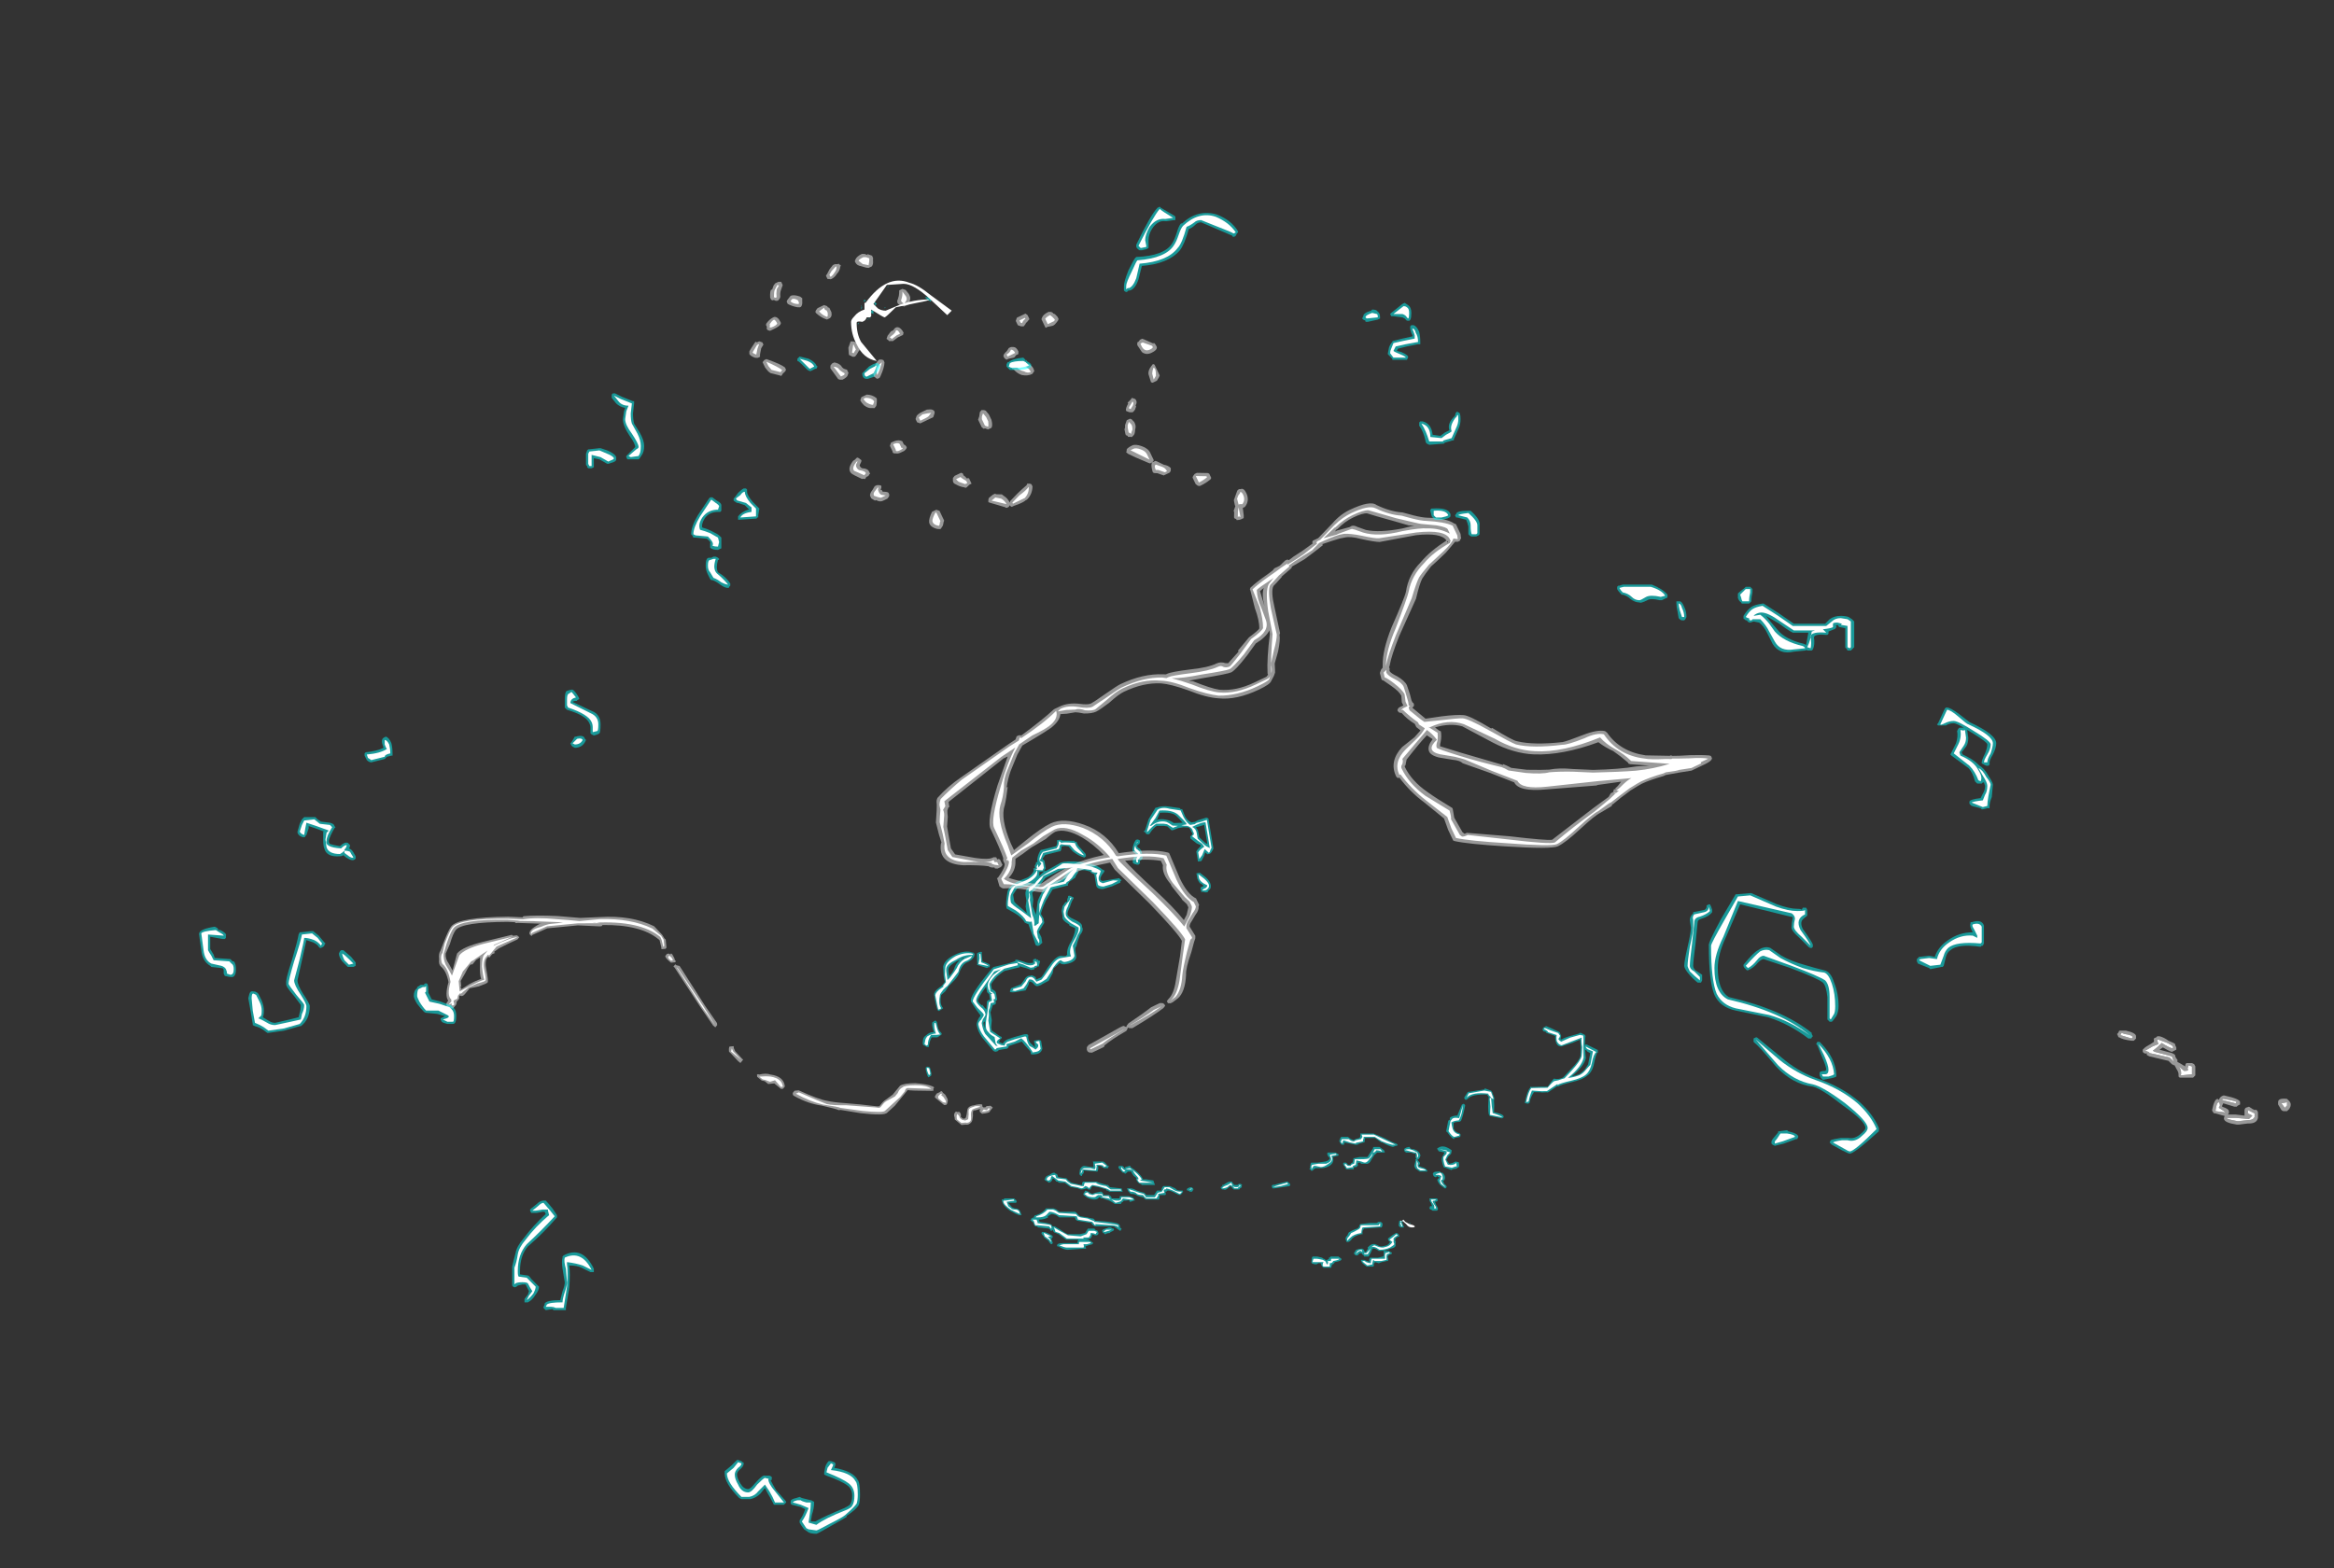 <?xml version="1.0" encoding="UTF-8" standalone="no"?>
<svg xmlns:ffdec="https://www.free-decompiler.com/flash" xmlns:xlink="http://www.w3.org/1999/xlink" ffdec:objectType="frame" height="491.0px" width="730.45px" xmlns="http://www.w3.org/2000/svg">
  <rect width="100%" height="100%" fill="#333333" stroke="none"/>
  <g transform="matrix(1.0, 0.0, 0.0, 1.0, 385.7, 424.15)">
    <use ffdec:characterId="2351" height="9.9" transform="matrix(-10.736, 1.796, 1.171, 7.0, -8.574, -174.235)" width="7.6" xlink:href="#shape0"/>
    <use ffdec:characterId="2350" height="6.0" transform="matrix(-7.0, 0.0, 2.517, 7.0, 61.668, -69.3)" width="20.2" xlink:href="#shape1"/>
    <use ffdec:characterId="2378" height="7.4" transform="matrix(7.0, 1.365, -1.365, 7.0, -88.865, -139.432)" width="29.2" xlink:href="#shape2"/>
    <use ffdec:characterId="2332" height="9.3" transform="matrix(7.0, 5.767, -5.767, 7.0, -203.795, -183.533)" width="18.4" xlink:href="#shape3"/>
    <use ffdec:characterId="2379" height="30.8" transform="matrix(-3.223, -6.754, 6.754, -3.223, -56.16, -83.813)" width="35.35" xlink:href="#shape4"/>
    <use ffdec:characterId="2380" height="59.35" transform="matrix(7.0, 0.0, 0.0, 7.0, -323.4, -359.45)" width="93.5" xlink:href="#shape5"/>
  </g>
  <defs>
    <g id="shape0" transform="matrix(1.0, 0.0, 0.0, 1.0, 4.0, 8.3)">
      <path d="M0.35 -7.55 L0.4 -7.55 0.4 -7.5 Q0.4 -7.4 0.45 -7.3 L0.85 -7.25 0.9 -7.25 Q1.0 -7.1 1.05 -6.85 L1.05 -6.75 1.1 -6.75 1.1 -6.7 1.15 -6.6 1.15 -6.5 1.2 -6.5 1.2 -6.4 Q1.25 -6.25 1.4 -6.15 L1.7 -6.05 Q2.0 -5.9 2.05 -5.65 2.15 -5.2 2.15 -5.05 L2.15 -4.95 1.95 -4.7 Q1.75 -4.45 1.7 -4.2 L1.6 -4.1 1.6 -4.05 1.55 -3.65 1.5 -3.15 1.45 -3.1 1.4 -3.1 1.3 -3.2 Q1.3 -3.3 1.3 -3.45 L1.35 -3.7 1.15 -4.05 1.15 -4.1 Q1.15 -4.15 1.15 -4.25 L1.2 -4.45 Q1.2 -4.55 1.0 -5.0 L0.75 -5.45 0.35 -5.5 0.3 -5.5 0.3 -5.55 0.25 -5.65 0.05 -5.8 Q0.05 -5.85 -0.05 -6.0 L-0.05 -6.1 -0.25 -6.05 -0.4 -5.95 Q-0.4 -5.9 -0.45 -5.85 L-0.5 -5.8 -0.5 -5.75 Q-0.5 -5.7 -0.5 -5.55 -0.5 -5.35 -0.5 -5.3 -0.5 -5.15 -0.65 -5.1 L-0.7 -5.1 -0.95 -5.15 -1.2 -5.25 -1.2 -5.3 -1.25 -5.35 -1.2 -5.4 -1.2 -5.45 -0.7 -5.45 -0.65 -5.5 -0.65 -5.55 Q-0.65 -5.6 -0.7 -5.7 L-0.8 -5.85 -0.8 -5.9 -0.75 -5.95 Q-0.6 -6.25 -0.15 -6.45 0.25 -6.6 0.4 -6.55 L0.85 -6.3 0.9 -6.3 Q1.0 -6.2 1.1 -6.1 1.05 -6.15 1.05 -6.3 L0.9 -6.3 0.9 -6.35 0.85 -6.4 Q0.85 -6.45 0.85 -6.6 L0.85 -6.75 0.9 -6.85 0.8 -7.0 0.4 -7.05 0.35 -7.05 Q0.3 -7.15 0.3 -7.25 L0.2 -7.25 0.1 -7.2 0.0 -6.95 Q-0.15 -6.7 -0.3 -6.6 L-0.35 -6.65 -0.35 -6.75 -0.25 -7.0 Q-0.15 -7.2 -0.15 -7.35 L-0.1 -7.35 -0.1 -7.4 0.25 -7.5 0.3 -7.55 0.35 -7.55 M0.3 -6.0 L0.45 -5.8 0.85 -5.75 0.9 -5.75 1.1 -5.35 Q1.25 -5.05 1.25 -4.95 L1.35 -4.45 1.35 -4.1 Q1.35 -4.25 1.35 -4.5 L1.4 -4.85 1.35 -5.15 Q1.35 -5.35 1.35 -5.45 1.3 -5.5 1.15 -5.65 1.0 -5.85 0.9 -6.0 L0.5 -6.2 Q0.25 -6.3 0.1 -6.25 L0.3 -6.0 M0.3 -5.05 L0.35 -5.05 0.35 -5.0 Q0.4 -4.9 0.4 -4.8 L0.45 -4.8 0.55 -4.65 0.6 -4.45 Q0.6 -4.35 0.6 -4.2 0.65 -4.05 0.45 -3.8 L0.45 -3.75 0.3 -3.6 Q0.3 -3.45 0.45 -3.1 0.65 -2.75 0.65 -2.5 L0.7 -2.45 0.85 -2.5 Q1.0 -2.5 1.25 -2.1 1.45 -1.75 1.5 -1.7 L1.65 -1.65 1.65 -1.75 Q1.75 -1.9 1.8 -1.85 1.9 -1.9 2.0 -1.7 L2.1 -1.55 2.4 -1.45 Q2.45 -1.35 2.45 -1.3 2.4 -1.25 2.3 -1.25 L2.0 -1.25 1.9 -1.45 1.85 -1.6 Q1.8 -1.6 1.75 -1.5 1.7 -1.35 1.65 -1.35 1.55 -1.35 1.5 -1.4 L1.3 -1.5 1.15 -1.8 1.1 -2.0 0.9 -2.2 Q0.85 -2.1 0.75 -2.1 0.4 -2.1 0.4 -2.4 L0.4 -2.6 Q0.4 -2.75 0.35 -2.8 0.3 -3.0 0.2 -3.25 0.05 -3.45 0.1 -3.6 0.05 -3.75 0.3 -4.0 0.45 -4.15 0.45 -4.25 0.45 -4.35 0.35 -4.55 0.25 -4.85 0.2 -4.9 L0.2 -4.95 0.3 -5.05 M1.4 -5.75 Q1.55 -5.65 1.55 -5.35 1.55 -5.3 1.55 -5.15 L1.6 -4.9 1.6 -4.6 1.7 -4.8 Q1.9 -5.15 1.9 -5.2 1.9 -5.4 1.9 -5.5 1.85 -5.6 1.75 -5.75 1.45 -5.75 1.25 -5.9 L1.4 -5.75 M1.5 -2.45 L1.5 -2.5 1.55 -2.5 1.55 -2.55 1.6 -2.55 Q1.65 -2.55 1.65 -2.45 L1.65 -2.4 1.7 -2.4 Q1.8 -2.4 1.9 -2.5 L2.1 -2.65 2.15 -2.65 2.15 -2.6 2.35 -2.55 2.8 -2.5 2.85 -2.45 Q3.65 -1.4 3.6 -1.15 L3.5 -0.8 3.4 -0.5 Q3.4 -0.45 3.45 -0.4 3.55 -0.2 3.55 -0.1 3.55 0.2 3.45 0.5 L3.2 1.15 3.15 1.2 Q3.05 1.2 3.05 1.15 L2.8 1.15 2.75 1.1 2.75 1.05 2.35 0.95 Q2.3 1.1 2.15 1.45 L2.15 1.55 Q2.15 1.6 2.0 1.6 1.85 1.6 1.8 1.4 1.8 1.35 1.8 1.25 L1.8 1.05 1.85 1.0 2.0 1.0 2.0 1.15 1.95 1.15 Q2.0 1.15 2.0 1.2 2.0 1.25 2.0 1.3 L2.1 1.1 Q2.15 1.0 2.15 0.85 L2.15 0.8 Q2.1 0.65 2.25 0.65 L2.55 0.7 2.75 0.75 Q2.85 0.8 2.9 0.9 2.95 0.85 3.0 0.8 L2.95 0.7 2.9 0.65 2.9 0.6 2.95 0.55 3.15 0.25 Q3.15 0.2 3.15 0.1 L3.1 -0.2 Q3.1 -0.45 3.1 -0.55 L3.0 -0.85 2.95 -0.85 2.9 -0.9 2.9 -1.0 2.85 -1.05 2.85 -1.35 Q2.85 -1.45 2.95 -1.55 L2.95 -1.75 Q2.95 -1.8 2.75 -2.05 2.6 -2.2 2.5 -2.25 L2.05 -2.3 2.05 -2.35 2.0 -2.3 Q1.85 -2.2 1.8 -2.15 L1.75 -2.1 1.65 -2.1 1.65 -2.15 1.6 -2.15 1.55 -2.2 1.5 -2.2 1.5 -2.25 1.45 -2.4 Q1.45 -2.45 1.5 -2.45 M3.1 -1.5 L3.1 -1.45 3.05 -1.35 3.05 -1.1 3.1 -1.1 3.15 -1.05 3.2 -0.7 Q3.25 -0.8 3.3 -0.95 L3.3 -0.9 Q3.4 -1.05 3.4 -1.15 3.4 -1.25 3.1 -1.7 L3.1 -1.5 M2.95 -1.35 L3.0 -1.3 3.0 -1.35 2.95 -1.35 M3.3 -0.2 L3.35 0.1 3.35 -0.15 3.3 -0.2 M-2.2 -7.15 L-2.25 -7.15 Q-2.4 -7.4 -2.5 -7.45 L-2.7 -7.4 -2.8 -7.35 -2.9 -7.15 -2.95 -7.15 -3.1 -7.2 -3.25 -7.2 -3.4 -7.15 Q-3.45 -7.05 -3.45 -6.95 -3.5 -6.85 -3.45 -6.8 L-3.4 -6.75 -3.4 -6.65 -3.55 -6.4 -3.65 -6.3 -3.65 -6.25 Q-3.55 -6.15 -3.5 -6.05 -3.5 -5.95 -3.5 -5.85 L-3.5 -5.75 Q-3.5 -5.7 -3.5 -5.6 L-3.6 -5.6 -3.7 -5.8 -3.75 -5.95 -3.8 -5.85 -3.85 -5.85 Q-3.9 -5.85 -3.95 -5.95 L-4.0 -6.05 -4.0 -7.4 -3.95 -7.45 -3.7 -7.4 -3.6 -7.35 -3.5 -7.35 Q-3.4 -7.45 -3.35 -7.65 L-3.3 -8.0 -3.25 -8.0 -3.25 -8.05 -2.95 -8.2 Q-2.75 -8.3 -2.6 -8.25 L-2.55 -8.25 -2.3 -7.8 -2.15 -7.35 -2.1 -7.3 -2.15 -7.25 -2.15 -7.2 -2.2 -7.15 M-1.95 -6.95 L-1.9 -7.0 -1.85 -7.0 Q-1.8 -6.95 -1.75 -6.8 -1.7 -6.65 -1.7 -6.55 L-1.7 -6.5 -1.8 -6.35 -1.75 -6.3 Q-1.65 -6.2 -1.65 -6.05 L-1.65 -6.0 -1.7 -5.95 Q-1.75 -5.9 -1.8 -5.9 L-1.85 -5.95 -1.85 -6.05 Q-1.95 -6.1 -1.95 -6.2 L-1.95 -6.4 Q-1.95 -6.5 -1.9 -6.6 -1.85 -6.65 -1.85 -6.7 -1.85 -6.75 -1.9 -6.8 L-1.9 -6.75 Q-1.95 -6.85 -1.95 -6.9 L-1.95 -6.95 M-3.25 -7.4 L-3.0 -7.45 Q-2.9 -7.6 -2.8 -7.65 -2.65 -7.75 -2.5 -7.7 L-2.55 -7.75 -2.65 -8.0 Q-3.0 -7.95 -3.1 -7.75 -3.2 -7.55 -3.25 -7.4 M-3.8 -6.35 L-3.65 -6.65 Q-3.65 -6.7 -3.65 -6.85 -3.65 -7.0 -3.6 -7.1 L-3.85 -7.15 -3.85 -6.3 -3.8 -6.35 M-3.4 -5.05 L-3.4 -4.9 Q-3.4 -4.8 -3.45 -4.65 -3.5 -4.6 -3.55 -4.5 L-3.45 -4.45 -3.45 -4.25 -3.5 -4.25 Q-3.55 -4.2 -3.6 -4.2 -3.65 -4.2 -3.65 -4.25 L-3.7 -4.3 Q-3.75 -4.35 -3.75 -4.5 -3.75 -4.65 -3.65 -4.85 L-3.5 -5.1 -3.4 -5.1 -3.4 -5.05" fill="#00ffff" fill-opacity="0.502" fill-rule="evenodd" stroke="none"/>
      <path d="M0.05 -7.25 L-0.05 -7.0 Q-0.2 -6.75 -0.3 -6.7 L-0.2 -6.95 Q-0.1 -7.15 -0.1 -7.3 0.25 -7.45 0.3 -7.4 L0.3 -7.45 0.35 -7.5 Q0.35 -7.35 0.45 -7.2 L0.85 -7.15 Q0.95 -7.05 1.0 -6.8 L0.95 -6.85 0.85 -7.1 0.4 -7.15 Q0.35 -7.2 0.35 -7.3 L0.3 -7.35 0.2 -7.3 0.05 -7.25 M0.95 -6.65 L1.05 -6.5 1.05 -6.65 1.1 -6.55 1.1 -6.45 1.15 -6.45 1.1 -6.4 Q1.2 -6.2 1.35 -6.1 1.4 -6.05 1.7 -5.95 1.95 -5.85 2.0 -5.6 2.1 -5.2 2.1 -5.05 L1.9 -4.8 Q1.7 -4.5 1.65 -4.25 L1.55 -4.2 1.5 -4.2 1.5 -3.65 Q1.45 -3.4 1.4 -3.2 1.35 -3.3 1.4 -3.45 L1.4 -3.7 Q1.4 -3.8 1.2 -4.1 L1.2 -4.25 1.25 -4.45 Q1.25 -4.55 1.05 -5.05 L0.8 -5.55 0.35 -5.6 Q0.35 -5.65 0.25 -5.7 0.15 -5.8 0.1 -5.9 L0.0 -6.05 -0.05 -6.2 -0.45 -6.0 Q-0.4 -5.9 -0.6 -5.85 L-0.55 -5.75 Q-0.55 -5.65 -0.55 -5.55 -0.55 -5.4 -0.55 -5.35 -0.55 -5.25 -0.7 -5.2 L-0.95 -5.25 -1.15 -5.35 -1.0 -5.4 -0.7 -5.35 -0.65 -5.4 Q-0.6 -5.45 -0.6 -5.55 -0.6 -5.65 -0.65 -5.75 L-0.7 -5.9 Q-0.55 -6.15 -0.1 -6.35 0.25 -6.5 0.35 -6.5 0.55 -6.35 0.85 -6.2 1.1 -6.05 1.25 -5.8 L1.4 -5.7 Q1.45 -5.6 1.45 -5.35 1.45 -5.3 1.5 -5.15 L1.5 -4.35 1.75 -4.75 Q2.0 -5.1 2.0 -5.2 2.0 -5.45 1.95 -5.55 1.9 -5.65 1.8 -5.85 1.35 -5.85 1.15 -6.15 1.1 -6.25 1.1 -6.4 L0.95 -6.35 0.9 -6.45 Q0.9 -6.5 0.9 -6.6 L0.9 -6.7 1.0 -6.8 0.95 -6.65 M0.3 -4.95 Q0.3 -4.85 0.4 -4.75 L0.5 -4.6 0.55 -4.4 0.55 -4.2 Q0.55 -4.1 0.4 -3.85 L0.2 -3.6 Q0.2 -3.4 0.4 -3.05 0.6 -2.7 0.55 -2.4 L0.85 -2.4 Q1.0 -2.4 1.2 -2.05 1.45 -1.65 1.5 -1.6 L1.65 -1.55 1.7 -1.7 Q1.75 -1.8 1.8 -1.8 1.9 -1.8 1.95 -1.65 L2.1 -1.45 2.35 -1.4 2.35 -1.35 2.4 -1.35 2.3 -1.3 2.05 -1.35 1.95 -1.5 1.85 -1.7 Q1.75 -1.7 1.7 -1.55 L1.65 -1.45 Q1.6 -1.45 1.5 -1.5 L1.35 -1.6 1.2 -1.85 1.1 -2.05 Q0.9 -2.35 0.85 -2.3 0.8 -2.2 0.75 -2.2 0.5 -2.2 0.45 -2.4 L0.45 -2.6 Q0.45 -2.75 0.45 -2.85 0.35 -3.05 0.25 -3.3 0.15 -3.45 0.15 -3.6 0.15 -3.7 0.35 -3.9 0.5 -4.1 0.5 -4.25 0.5 -4.4 0.4 -4.6 0.3 -4.9 0.25 -4.95 L0.3 -4.95 M1.05 -5.3 Q1.15 -5.05 1.2 -4.9 L1.25 -4.45 1.3 -4.15 Q1.3 -4.05 1.35 -4.05 L1.4 -4.0 1.45 -4.0 Q1.4 -4.2 1.45 -4.5 L1.45 -5.15 Q1.4 -5.4 1.45 -5.5 1.35 -5.55 1.2 -5.75 1.05 -5.9 0.95 -6.1 L0.5 -6.3 0.0 -6.25 Q0.15 -6.1 0.25 -5.95 L0.4 -5.7 0.85 -5.65 Q0.9 -5.55 1.05 -5.3 M1.6 -2.45 L1.6 -2.35 Q1.65 -2.3 1.7 -2.3 1.8 -2.3 1.9 -2.4 2.05 -2.55 2.1 -2.55 2.1 -2.5 1.95 -2.4 L1.75 -2.2 1.65 -2.2 Q1.65 -2.25 1.55 -2.25 L1.55 -2.4 1.6 -2.45 M2.35 -2.5 L2.8 -2.4 Q3.55 -1.35 3.55 -1.15 L3.45 -0.85 Q3.3 -0.55 3.3 -0.5 3.3 -0.45 3.4 -0.3 3.5 -0.2 3.5 -0.1 3.5 0.15 3.4 0.45 L3.15 1.1 Q3.1 1.1 3.1 1.05 L2.8 1.05 2.8 0.95 2.55 0.9 2.35 0.8 Q2.25 0.95 2.1 1.45 L2.1 1.5 2.0 1.5 Q1.9 1.5 1.85 1.4 1.85 1.3 1.85 1.25 L1.85 1.05 1.95 1.05 1.95 1.1 1.9 1.2 Q1.9 1.3 1.95 1.35 L2.0 1.4 Q2.05 1.3 2.15 1.2 2.2 1.05 2.2 0.8 2.2 0.75 2.25 0.75 L2.55 0.8 2.75 0.85 Q2.85 0.9 2.85 1.0 L2.95 0.95 3.05 0.85 Q3.1 0.75 2.95 0.65 L3.2 0.3 Q3.2 0.2 3.2 0.1 L3.2 -0.2 Q3.15 -0.45 3.15 -0.55 3.15 -0.65 3.1 -0.75 L3.05 -0.95 2.95 -0.95 2.95 -1.1 2.9 -1.1 Q2.9 -1.2 2.9 -1.3 L2.9 -1.3 Q2.95 -1.45 3.0 -1.45 L3.0 -1.75 Q3.0 -1.85 2.8 -2.1 2.65 -2.25 2.5 -2.35 L2.1 -2.4 2.1 -2.5 2.35 -2.5 M3.05 -1.5 L3.0 -1.4 3.0 -1.05 3.1 -1.0 3.2 -0.5 Q3.3 -0.1 3.3 0.1 3.3 0.2 3.25 0.3 3.2 0.45 3.1 0.55 L3.1 0.8 Q3.1 0.9 3.05 0.95 L3.1 0.95 3.35 0.35 Q3.4 0.15 3.4 -0.15 L3.35 -0.3 Q3.25 -0.45 3.25 -0.5 3.25 -0.7 3.35 -0.85 3.45 -1.05 3.45 -1.15 3.45 -1.3 3.15 -1.75 L2.8 -2.3 2.6 -2.35 2.85 -2.15 Q3.05 -1.9 3.05 -1.7 3.05 -1.6 3.05 -1.55 L3.0 -1.5 3.05 -1.5 M2.95 -1.35 L3.0 -1.35 3.0 -1.4 2.95 -1.35 M-2.3 -7.5 L-2.5 -7.8 -2.65 -8.1 Q-3.0 -8.05 -3.15 -7.8 -3.3 -7.5 -3.35 -7.35 L-3.35 -7.3 -3.1 -7.3 -2.95 -7.35 Q-2.85 -7.5 -2.8 -7.55 -2.6 -7.7 -2.35 -7.5 L-2.3 -7.5 M-2.2 -7.3 L-2.2 -7.25 Q-2.4 -7.5 -2.5 -7.55 L-2.7 -7.5 -2.8 -7.45 -2.95 -7.25 -3.1 -7.3 -3.2 -7.3 -3.3 -7.25 Q-3.35 -7.25 -3.4 -7.2 -3.5 -7.1 -3.5 -6.95 -3.55 -6.8 -3.45 -6.75 L-3.6 -6.5 -3.7 -6.35 -3.75 -6.2 Q-3.6 -6.1 -3.55 -6.0 -3.55 -5.9 -3.55 -5.85 L-3.55 -5.7 -3.65 -5.85 -3.75 -6.1 -3.85 -5.9 Q-3.9 -5.95 -3.9 -6.0 L-3.95 -6.1 -3.95 -7.35 -3.75 -7.3 Q-3.6 -7.3 -3.6 -7.25 L-3.45 -7.25 Q-3.35 -7.4 -3.3 -7.65 L-3.25 -7.95 -2.95 -8.1 Q-2.75 -8.25 -2.6 -8.15 L-2.35 -7.75 -2.2 -7.3 M-1.75 -6.05 Q-1.75 -6.0 -1.8 -6.0 L-1.8 -6.1 Q-1.85 -6.15 -1.9 -6.25 L-1.9 -6.4 Q-1.9 -6.45 -1.85 -6.55 -1.8 -6.6 -1.8 -6.7 -1.8 -6.8 -1.85 -6.85 L-1.9 -6.9 Q-1.85 -6.9 -1.8 -6.75 -1.75 -6.65 -1.75 -6.55 L-1.85 -6.35 Q-1.85 -6.3 -1.8 -6.25 -1.75 -6.15 -1.75 -6.05 M-3.75 -6.3 L-3.6 -6.6 Q-3.6 -6.65 -3.6 -6.85 -3.6 -7.05 -3.5 -7.15 -3.8 -7.3 -3.9 -7.25 -3.9 -6.45 -3.9 -6.1 -3.8 -6.2 -3.75 -6.3 M-3.5 -4.7 Q-3.55 -4.6 -3.65 -4.5 -3.65 -4.45 -3.6 -4.4 L-3.5 -4.35 -3.5 -4.3 -3.6 -4.3 -3.65 -4.35 Q-3.7 -4.4 -3.7 -4.5 -3.7 -4.6 -3.6 -4.8 L-3.45 -5.05 -3.45 -4.9 Q-3.45 -4.8 -3.5 -4.7" fill="#ffffff" fill-rule="evenodd" stroke="none"/>
    </g>
    <g id="shape1" transform="matrix(1.0, 0.0, 0.0, 1.0, 10.55, 7.8)">
      <path d="M5.1 -6.3 L5.4 -6.35 Q5.5 -6.35 5.6 -6.25 L5.65 -6.2 5.75 -6.0 5.75 -5.95 5.7 -5.9 Q5.65 -5.9 5.65 -5.95 5.5 -6.05 5.5 -6.15 L4.95 -6.1 4.9 -6.1 Q4.8 -6.25 4.8 -6.3 L4.8 -6.35 4.65 -6.35 Q4.65 -6.3 4.55 -6.25 L4.4 -6.25 Q4.35 -6.25 4.35 -6.3 L4.3 -6.35 4.35 -6.35 4.4 -6.45 Q4.45 -6.55 4.5 -6.55 L4.95 -6.55 4.95 -6.5 Q5.0 -6.35 5.0 -6.3 L5.1 -6.3 M4.8 -5.25 L4.75 -5.25 4.7 -5.2 4.1 -5.2 4.1 -5.35 4.15 -5.35 4.6 -5.4 4.65 -5.5 4.7 -5.5 Q5.05 -5.6 5.1 -5.65 L5.7 -5.65 Q5.8 -5.6 5.8 -5.5 L5.85 -5.5 6.25 -5.6 6.35 -5.7 6.4 -5.8 6.45 -5.8 6.75 -5.85 6.75 -5.95 Q6.75 -6.0 6.8 -6.0 L6.85 -6.05 Q6.95 -6.05 7.1 -5.95 7.3 -5.9 7.35 -5.8 L7.4 -5.75 Q7.4 -5.7 7.3 -5.65 L7.25 -5.6 Q7.1 -5.65 7.05 -5.75 L7.0 -5.8 6.95 -5.75 6.9 -5.65 6.85 -5.65 6.8 -5.6 6.55 -5.6 Q6.4 -5.45 6.35 -5.4 L6.3 -5.4 6.05 -5.35 5.95 -5.3 5.9 -5.3 Q5.8 -5.3 5.65 -5.35 L5.6 -5.3 5.5 -5.3 Q5.45 -5.4 5.35 -5.45 L5.1 -5.4 4.8 -5.3 4.8 -5.25 M3.85 -6.35 L3.9 -6.3 3.9 -6.25 Q3.85 -6.15 3.8 -6.05 L3.75 -6.05 3.7 -6.0 Q3.6 -6.05 3.55 -6.1 L3.4 -6.1 Q3.4 -6.0 3.35 -5.9 L3.25 -5.8 Q3.3 -5.8 3.3 -5.75 3.3 -5.6 3.2 -5.55 L3.15 -5.55 3.15 -5.5 2.55 -5.5 2.55 -5.7 2.85 -5.75 3.0 -5.75 3.0 -5.8 Q3.05 -6.05 3.35 -6.3 L3.35 -6.35 3.4 -6.35 Q3.55 -6.3 3.6 -6.3 L3.6 -6.25 3.65 -6.25 3.65 -6.3 3.7 -6.35 3.85 -6.35 M3.85 -5.35 L3.85 -5.25 Q3.85 -5.2 3.8 -5.15 3.8 -5.1 3.75 -5.1 3.6 -5.1 3.55 -5.05 3.5 -5.0 3.3 -4.95 L3.25 -4.95 3.25 -4.9 3.2 -4.85 2.6 -4.85 2.5 -5.05 2.25 -5.05 2.2 -5.1 2.2 -5.2 2.15 -5.2 Q2.1 -5.25 2.05 -5.25 1.95 -5.25 1.8 -5.15 1.65 -5.05 1.6 -5.05 1.55 -5.05 1.45 -5.15 L1.4 -5.2 1.4 -5.25 1.55 -5.25 Q1.65 -5.25 1.7 -5.35 L1.9 -5.45 2.2 -5.45 2.3 -5.35 2.35 -5.25 2.55 -5.25 2.75 -5.05 3.1 -5.05 3.15 -5.15 Q3.35 -5.2 3.45 -5.25 3.6 -5.35 3.7 -5.35 L3.85 -5.35 M4.25 -5.0 L4.3 -5.0 4.35 -4.9 4.7 -4.9 4.7 -5.0 4.75 -5.0 4.75 -5.05 5.0 -5.05 Q5.0 -5.15 5.05 -5.2 L5.1 -5.2 5.35 -5.15 5.5 -5.1 5.6 -5.15 Q5.6 -5.2 5.65 -5.2 L5.75 -5.25 5.9 -5.1 5.9 -5.05 5.8 -4.95 Q5.65 -4.85 5.5 -4.85 5.4 -4.85 5.3 -4.9 L5.25 -4.95 5.2 -4.95 Q5.2 -4.9 5.15 -4.9 L5.1 -4.9 4.85 -4.8 Q4.75 -4.75 4.65 -4.65 L4.4 -4.65 Q4.35 -4.65 4.35 -4.7 L4.25 -4.75 4.2 -4.8 Q3.95 -4.8 3.95 -4.85 L3.95 -4.75 3.9 -4.75 3.75 -4.8 3.7 -4.8 3.7 -4.85 Q3.7 -4.9 3.75 -4.95 3.85 -5.0 3.95 -5.0 L4.25 -5.0 M4.75 -3.55 L4.8 -3.6 Q4.75 -3.7 4.8 -3.75 4.9 -3.85 5.8 -3.9 5.8 -3.95 5.85 -4.0 L5.9 -4.0 6.1 -4.05 6.4 -4.1 6.45 -4.15 6.5 -4.25 6.55 -4.3 7.25 -4.3 7.35 -4.4 7.45 -4.45 7.8 -4.45 Q8.0 -4.25 8.35 -4.15 L8.4 -4.15 8.45 -4.1 Q8.5 -4.1 8.45 -4.05 L8.5 -4.05 Q8.65 -4.0 8.65 -3.95 L8.7 -3.9 8.65 -3.9 8.65 -3.85 8.6 -3.85 8.6 -3.8 Q8.6 -3.65 8.55 -3.65 L8.5 -3.65 8.45 -3.6 8.0 -3.55 7.95 -3.5 7.95 -3.45 7.9 -3.45 7.85 -3.5 Q7.85 -3.35 7.75 -3.35 L7.65 -3.3 7.4 -3.05 6.85 -3.05 6.9 -3.0 6.95 -2.9 7.6 -2.9 Q7.85 -2.9 7.9 -2.8 L7.9 -2.75 7.85 -2.75 Q7.65 -2.6 7.5 -2.6 L6.75 -2.65 6.65 -2.65 Q6.65 -2.7 6.65 -2.75 L6.5 -2.8 6.3 -2.85 6.25 -2.9 Q6.25 -2.95 6.3 -2.95 6.3 -3.0 6.35 -3.0 L6.4 -3.05 6.55 -3.05 6.3 -3.1 6.2 -3.2 6.15 -3.3 6.05 -3.25 5.95 -3.25 Q5.85 -3.3 5.85 -3.35 L5.85 -3.45 5.95 -3.5 5.95 -3.55 6.25 -3.55 6.45 -3.35 6.7 -3.3 7.25 -3.3 Q7.35 -3.35 7.5 -3.5 L7.7 -3.65 7.8 -3.65 7.8 -3.7 7.85 -3.75 Q7.95 -3.8 8.3 -3.85 L8.3 -3.95 Q8.05 -3.95 7.85 -4.05 L7.85 -4.1 7.65 -4.2 Q7.55 -4.2 7.45 -4.15 L7.35 -4.05 6.65 -4.05 6.65 -3.95 6.6 -3.9 6.0 -3.8 6.0 -3.75 Q5.95 -3.65 5.85 -3.65 L5.1 -3.65 Q5.05 -3.65 5.0 -3.6 L4.85 -3.45 Q4.8 -3.45 4.8 -3.5 4.75 -3.5 4.75 -3.55 M5.15 -3.55 L5.2 -3.6 5.3 -3.6 5.45 -3.55 Q5.65 -3.5 5.65 -3.45 L5.65 -3.35 5.6 -3.35 5.6 -3.3 5.55 -3.3 Q5.45 -3.35 5.35 -3.35 5.3 -3.4 5.15 -3.45 L5.1 -3.5 5.1 -3.55 5.15 -3.55 M0.9 -5.3 L0.9 -5.35 0.95 -5.4 1.0 -5.4 1.15 -5.35 1.2 -5.3 1.2 -5.25 1.15 -5.25 1.1 -5.2 1.0 -5.2 0.9 -5.3 M9.55 -4.85 L9.6 -4.85 Q9.65 -4.9 9.65 -4.7 9.65 -4.55 9.45 -4.35 9.25 -4.2 9.1 -4.15 L9.0 -4.15 9.0 -4.3 Q9.0 -4.45 9.2 -4.45 L9.3 -4.5 9.4 -4.7 9.05 -4.7 9.0 -4.75 9.0 -4.8 Q9.0 -4.85 9.05 -4.85 L9.05 -4.9 9.5 -4.9 9.55 -4.85 M8.35 -3.15 L8.2 -3.0 8.2 -2.95 8.15 -2.85 Q8.1 -2.85 8.05 -2.9 L8.05 -3.1 Q7.95 -3.15 7.95 -3.2 7.95 -3.25 8.05 -3.3 8.2 -3.4 8.3 -3.4 L8.35 -3.4 8.4 -3.35 8.4 -3.3 8.35 -3.2 8.35 -3.15 M-9.5 -7.1 L-9.45 -7.15 -9.45 -7.2 -9.4 -7.2 Q-9.15 -7.15 -9.15 -7.05 L-9.15 -7.0 -9.2 -6.95 -9.4 -6.95 -9.55 -6.9 -9.6 -6.9 -9.6 -6.85 -9.55 -6.75 -9.55 -6.65 -9.5 -6.65 -9.5 -6.6 -9.35 -6.35 Q-9.35 -6.2 -9.4 -6.2 L-9.5 -6.1 -9.85 -6.1 -9.85 -6.15 Q-9.85 -6.25 -9.65 -6.3 L-9.55 -6.35 Q-9.55 -6.4 -9.6 -6.4 -9.65 -6.45 -9.65 -6.5 L-9.6 -6.6 -9.6 -6.65 -9.65 -6.65 -9.7 -6.7 Q-9.8 -6.8 -9.8 -6.85 -9.8 -6.95 -9.75 -7.0 L-9.7 -7.05 -9.6 -7.1 -9.5 -7.1 M-8.95 -7.3 L-8.9 -7.35 Q-8.75 -7.4 -8.45 -7.6 L-8.05 -7.8 -7.45 -7.8 -7.45 -7.75 -7.4 -7.65 -7.35 -7.6 -7.15 -7.55 -7.05 -7.5 -6.95 -7.55 -6.85 -7.65 -6.55 -7.65 -6.45 -7.55 -6.45 -7.5 -6.4 -7.5 -6.4 -7.45 Q-6.4 -7.35 -6.45 -7.3 L-6.55 -7.3 -6.6 -7.4 -6.85 -7.35 -7.05 -7.3 -7.15 -7.3 -7.25 -7.35 -7.45 -7.4 -7.5 -7.4 -7.6 -7.6 -8.05 -7.6 -8.25 -7.4 -8.3 -7.4 Q-8.5 -7.25 -8.7 -7.2 L-8.85 -7.25 -8.9 -7.25 -8.95 -7.3 M-8.25 -7.05 L-8.1 -7.2 -7.85 -7.2 Q-7.8 -7.2 -7.8 -7.15 -7.5 -6.85 -7.4 -6.75 -7.35 -6.75 -7.05 -6.75 L-6.8 -6.7 -6.75 -6.7 Q-6.75 -6.65 -6.7 -6.6 L-6.65 -6.5 Q-6.6 -6.5 -6.55 -6.45 L-6.5 -6.4 -6.4 -6.4 Q-6.4 -6.45 -6.35 -6.5 L-6.25 -6.5 -6.2 -6.45 -6.2 -6.4 Q-6.25 -6.25 -6.25 -6.2 L-6.6 -6.2 -6.6 -6.25 -6.65 -6.3 -6.75 -6.3 -6.8 -6.35 Q-6.85 -6.35 -6.85 -6.45 L-6.9 -6.5 -7.0 -6.5 -7.0 -6.45 Q-7.1 -6.45 -7.2 -6.45 -7.35 -6.4 -7.55 -6.65 L-7.75 -6.85 Q-7.85 -6.9 -7.9 -6.95 L-8.25 -6.95 -8.25 -7.05 M-5.75 -6.95 L-5.7 -6.95 -5.65 -6.9 Q-5.65 -6.85 -5.65 -6.8 L-5.7 -6.7 Q-5.65 -6.6 -5.45 -6.55 L-5.1 -6.5 -4.8 -6.5 -4.75 -6.45 -4.65 -6.25 -4.6 -6.2 -4.65 -6.2 -4.65 -6.15 Q-4.7 -6.1 -4.8 -6.2 L-4.9 -6.25 -5.15 -6.25 Q-5.35 -6.25 -5.55 -6.35 -5.85 -6.5 -5.85 -6.75 L-6.05 -6.8 -6.1 -6.8 -6.15 -6.85 Q-6.15 -6.9 -6.1 -6.9 L-6.05 -6.95 -5.75 -6.95 M-8.2 -3.8 L-8.25 -3.75 -8.25 -3.8 -8.2 -3.8 M-7.9 -3.9 L-7.8 -3.9 -7.7 -3.7 -7.7 -3.65 -7.75 -3.6 -7.9 -3.6 -7.9 -3.85 -7.95 -3.85 -7.95 -3.9 -7.9 -3.85 -7.9 -3.9 M-6.9 -3.85 L-6.85 -3.85 -6.75 -3.8 -6.45 -3.8 -6.0 -3.75 -5.95 -3.7 Q-5.9 -3.6 -5.8 -3.55 -5.6 -3.5 -5.4 -3.4 -5.35 -3.4 -5.25 -3.25 -5.1 -3.15 -5.1 -3.05 L-5.1 -2.95 -5.15 -2.95 Q-5.25 -2.95 -5.4 -3.1 -5.6 -3.25 -5.9 -3.3 L-5.95 -3.3 -5.95 -3.35 -6.0 -3.45 -6.1 -3.55 -6.85 -3.6 -6.9 -3.6 Q-7.0 -3.7 -7.0 -3.8 L-6.95 -3.85 -6.9 -3.85 M-10.05 -6.0 L-10.05 -5.9 -10.1 -5.85 -10.15 -5.85 -10.2 -5.9 -10.25 -5.85 -10.3 -5.85 -10.25 -5.8 Q-10.15 -5.75 -10.15 -5.7 -10.15 -5.6 -10.2 -5.5 -10.25 -5.45 -10.35 -5.35 L-10.4 -5.35 -10.45 -5.4 Q-10.5 -5.45 -10.4 -5.55 -10.4 -5.6 -10.4 -5.7 L-10.45 -5.7 Q-10.55 -5.8 -10.55 -5.9 -10.55 -6.0 -10.5 -6.05 L-10.45 -6.05 -10.4 -6.1 -10.35 -6.1 Q-10.15 -6.1 -10.1 -6.05 L-10.05 -6.0 M-9.5 -4.9 L-9.5 -4.85 Q-9.45 -4.8 -9.5 -4.7 L-9.5 -4.55 -9.4 -4.55 -9.4 -4.5 -9.35 -4.5 -9.35 -4.45 Q-9.35 -4.4 -9.4 -4.4 L-9.45 -4.35 -9.65 -4.35 -9.7 -4.4 Q-9.75 -4.45 -9.7 -4.6 -9.7 -4.7 -9.7 -4.75 -9.85 -4.75 -9.85 -4.85 L-9.85 -4.9 -9.5 -4.9 M-5.95 -2.65 L-5.8 -2.5 -5.75 -2.5 -5.75 -2.6 -5.7 -2.65 -5.65 -2.65 Q-5.55 -2.65 -5.4 -2.6 -5.3 -2.5 -5.25 -2.45 L-5.25 -2.4 -5.3 -2.35 -5.35 -2.35 Q-5.4 -2.35 -5.5 -2.45 -5.55 -2.45 -5.6 -2.45 L-5.6 -2.4 -5.65 -2.35 -5.65 -2.3 -5.85 -2.3 -5.9 -2.35 Q-6.0 -2.45 -6.15 -2.65 -6.25 -2.7 -6.4 -2.55 L-6.45 -2.55 Q-6.7 -2.55 -6.95 -2.65 -7.25 -2.7 -7.25 -2.85 L-7.3 -2.95 -7.3 -3.05 -7.4 -3.15 -7.55 -3.2 -7.55 -3.3 -7.5 -3.35 -7.45 -3.35 -7.25 -3.25 -7.0 -3.1 -7.0 -3.0 -7.05 -2.95 Q-6.95 -2.85 -6.85 -2.8 L-6.6 -2.75 Q-6.5 -2.75 -6.45 -2.8 L-6.35 -2.85 Q-6.2 -2.9 -5.95 -2.7 L-5.95 -2.65 M-6.5 -2.3 L-6.25 -2.25 -5.9 -2.25 Q-5.8 -2.15 -5.8 -2.05 -5.75 -2.1 -5.7 -2.1 L-5.6 -2.15 -5.45 -2.15 -5.45 -2.05 Q-5.45 -2.0 -5.6 -1.85 L-5.9 -1.85 -5.95 -1.9 -5.95 -1.95 -6.05 -2.05 -6.2 -2.0 -6.35 -2.05 -6.6 -2.1 -6.65 -2.1 Q-6.7 -2.2 -6.7 -2.3 L-6.75 -2.35 -6.85 -2.4 -6.9 -2.4 -6.95 -2.45 Q-6.95 -2.5 -6.9 -2.5 L-6.85 -2.55 -6.6 -2.55 -6.6 -2.5 -6.55 -2.35 -6.5 -2.3 M-1.15 -5.5 L-1.0 -5.5 -0.95 -5.6 -0.95 -5.65 -0.9 -5.65 Q-0.8 -5.65 -0.7 -5.6 -0.6 -5.55 -0.5 -5.5 L-0.45 -5.5 -0.45 -5.45 -0.35 -5.4 -0.35 -5.35 Q-0.35 -5.3 -0.4 -5.3 L-0.45 -5.3 Q-0.5 -5.25 -0.65 -5.35 L-0.8 -5.45 -0.85 -5.4 Q-0.85 -5.35 -0.9 -5.3 L-1.15 -5.3 -1.2 -5.35 -1.3 -5.4 -1.3 -5.45 -1.35 -5.5 -1.3 -5.55 -1.25 -5.55 Q-1.2 -5.55 -1.15 -5.5 M-2.75 -5.35 L-3.45 -5.45 -3.5 -5.5 -3.5 -5.55 Q-3.5 -5.6 -3.45 -5.6 L-3.45 -5.65 -3.4 -5.65 Q-3.15 -5.6 -2.95 -5.55 -2.8 -5.5 -2.7 -5.5 L-2.65 -5.45 -2.65 -5.35 -2.75 -5.35 M-3.75 -2.25 L-3.55 -2.3 -3.35 -2.3 -3.3 -2.25 -3.2 -2.05 -3.2 -2.0 Q-3.25 -1.95 -3.4 -1.95 L-3.5 -2.0 -3.6 -2.0 -3.6 -1.9 Q-3.6 -1.85 -3.65 -1.8 L-4.0 -1.8 Q-4.05 -1.9 -4.1 -1.95 -4.15 -1.95 -4.2 -2.0 L-4.25 -2.05 Q-4.6 -2.1 -4.6 -2.2 L-4.5 -2.3 Q-4.3 -2.3 -4.15 -2.3 L-4.1 -2.25 -4.05 -2.25 -4.05 -2.2 -3.95 -2.15 -3.9 -2.15 -3.9 -2.1 Q-3.85 -2.2 -3.8 -2.2 L-3.75 -2.25" fill="#00ffff" fill-opacity="0.502" fill-rule="evenodd" stroke="none"/>
      <path d="M5.4 -6.25 Q5.5 -6.25 5.55 -6.2 L4.95 -6.15 Q4.9 -6.25 4.85 -6.35 L4.85 -6.4 Q4.55 -6.4 4.55 -6.35 L4.55 -6.3 4.4 -6.35 4.55 -6.5 4.9 -6.45 Q4.9 -6.25 5.0 -6.2 L5.15 -6.25 5.4 -6.25 M5.6 -6.15 L5.7 -6.0 Q5.55 -6.1 5.55 -6.2 L5.6 -6.15 M4.65 -5.25 L4.15 -5.25 4.15 -5.3 4.6 -5.3 4.75 -5.45 Q5.1 -5.5 5.15 -5.6 L5.65 -5.6 Q5.7 -5.55 5.75 -5.45 L5.85 -5.45 6.05 -5.5 6.3 -5.55 6.4 -5.65 6.45 -5.75 6.85 -5.8 6.85 -5.95 Q6.9 -5.95 7.1 -5.9 7.25 -5.85 7.3 -5.75 7.3 -5.7 7.25 -5.7 7.15 -5.7 7.1 -5.8 7.05 -5.9 7.0 -5.9 L6.8 -5.7 6.5 -5.65 Q6.35 -5.5 6.3 -5.45 L6.05 -5.4 5.9 -5.35 Q5.8 -5.35 5.7 -5.45 5.6 -5.45 5.55 -5.35 5.45 -5.45 5.35 -5.5 L5.1 -5.45 4.8 -5.35 4.7 -5.3 4.65 -5.25 M3.65 -6.15 Q3.75 -6.2 3.75 -6.3 L3.8 -6.25 Q3.8 -6.2 3.75 -6.1 3.65 -6.1 3.65 -6.15 3.6 -6.2 3.55 -6.2 3.35 -6.2 3.3 -6.15 3.3 -6.05 3.25 -5.95 3.15 -5.8 3.2 -5.75 L3.25 -5.75 Q3.25 -5.65 3.2 -5.6 3.15 -5.6 3.1 -5.6 L2.6 -5.6 2.85 -5.65 3.15 -5.7 3.05 -5.75 Q3.1 -6.0 3.4 -6.25 3.5 -6.25 3.6 -6.2 L3.65 -6.15 M3.8 -5.3 L3.75 -5.2 Q3.55 -5.2 3.5 -5.1 3.45 -5.05 3.25 -5.05 L3.2 -4.95 3.15 -4.9 2.7 -4.9 2.6 -5.0 Q2.55 -5.05 2.55 -5.1 L2.25 -5.15 2.25 -5.25 2.2 -5.3 Q2.1 -5.3 2.1 -5.35 1.9 -5.3 1.75 -5.2 L1.6 -5.1 Q1.55 -5.1 1.45 -5.2 L1.55 -5.2 Q1.65 -5.2 1.75 -5.25 L1.95 -5.4 2.15 -5.4 2.35 -5.2 2.55 -5.15 2.75 -4.95 3.15 -4.95 Q3.15 -5.0 3.2 -5.1 3.4 -5.15 3.5 -5.2 3.6 -5.25 3.75 -5.3 L3.8 -5.3 M3.95 -4.95 L4.25 -4.95 4.3 -4.85 4.4 -4.8 4.55 -4.8 4.75 -4.85 Q4.8 -4.9 4.8 -5.0 L5.1 -5.0 5.05 -5.05 Q5.05 -5.1 5.1 -5.1 L5.35 -5.1 5.5 -5.05 5.65 -5.1 Q5.65 -5.2 5.75 -5.15 L5.85 -5.1 5.75 -5.0 Q5.65 -4.95 5.5 -4.95 5.4 -4.95 5.35 -5.0 L5.25 -5.05 5.1 -5.05 5.1 -4.95 4.85 -4.9 Q4.7 -4.85 4.6 -4.7 L4.4 -4.75 4.3 -4.8 4.2 -4.9 3.9 -4.85 3.75 -4.85 Q3.75 -4.9 3.8 -4.9 3.85 -4.95 3.95 -4.95 M4.85 -3.55 Q4.9 -3.6 4.85 -3.65 L4.85 -3.7 Q4.95 -3.75 5.85 -3.85 5.85 -3.9 5.9 -3.9 L6.1 -4.0 6.4 -4.05 6.5 -4.1 6.55 -4.2 7.3 -4.25 7.4 -4.35 7.5 -4.4 7.75 -4.4 Q8.0 -4.2 8.35 -4.1 L8.4 -4.05 8.3 -4.05 Q8.05 -4.05 7.9 -4.15 L7.7 -4.3 Q7.55 -4.3 7.4 -4.2 7.3 -4.15 7.35 -4.15 L6.55 -4.1 6.55 -3.95 5.95 -3.85 5.9 -3.75 Q5.9 -3.7 5.85 -3.7 L5.85 -3.75 5.1 -3.7 Q5.0 -3.7 4.9 -3.65 L4.85 -3.55 M5.45 -3.5 Q5.55 -3.45 5.6 -3.4 L5.55 -3.4 5.35 -3.45 5.2 -3.5 5.45 -3.5 M1.1 -5.3 L1.0 -5.3 0.95 -5.35 1.1 -5.3 M9.55 -4.8 Q9.6 -4.8 9.6 -4.7 9.6 -4.6 9.4 -4.4 9.25 -4.3 9.05 -4.2 L9.05 -4.3 Q9.05 -4.4 9.2 -4.4 9.35 -4.4 9.35 -4.45 L9.45 -4.55 Q9.45 -4.65 9.45 -4.7 L9.45 -4.75 9.05 -4.8 9.1 -4.8 9.1 -4.85 9.5 -4.8 9.55 -4.8 M7.75 -3.6 L7.75 -3.4 7.6 -3.35 7.35 -3.1 6.6 -3.1 6.6 -3.15 6.35 -3.15 6.25 -3.25 6.2 -3.35 Q6.05 -3.35 6.0 -3.3 L5.9 -3.4 6.0 -3.45 6.25 -3.45 6.4 -3.3 6.7 -3.2 7.25 -3.25 7.55 -3.45 7.75 -3.6 M8.4 -3.95 L8.6 -3.95 8.55 -3.9 8.55 -3.7 8.45 -3.7 7.95 -3.65 7.9 -3.55 Q7.85 -3.55 7.85 -3.7 8.0 -3.75 8.5 -3.8 L8.4 -3.8 Q8.4 -3.85 8.4 -3.9 8.4 -4.05 8.4 -3.95 M8.3 -3.2 L8.15 -3.05 Q8.15 -3.0 8.1 -2.95 L8.1 -3.0 Q8.1 -3.1 8.15 -3.15 L8.2 -3.15 8.1 -3.2 Q7.95 -3.2 8.1 -3.25 8.25 -3.35 8.3 -3.35 L8.3 -3.2 M7.5 -2.7 L6.75 -2.7 Q6.7 -2.75 6.7 -2.85 L6.55 -2.85 6.35 -2.9 Q6.35 -2.95 6.4 -2.95 L6.85 -2.95 Q6.9 -2.9 6.9 -2.85 L7.6 -2.85 7.8 -2.8 Q7.6 -2.7 7.5 -2.7 M-9.55 -7.05 L-9.4 -7.1 Q-9.2 -7.1 -9.2 -7.05 L-9.25 -7.05 -9.4 -7.0 -9.6 -6.95 -9.65 -6.95 -9.65 -6.85 -9.6 -6.7 -9.65 -6.75 Q-9.7 -6.8 -9.7 -6.85 L-9.7 -6.95 -9.55 -7.05 M-8.85 -7.3 Q-8.75 -7.35 -8.4 -7.55 L-8.05 -7.75 -7.5 -7.75 -7.5 -7.65 Q-7.45 -7.6 -7.4 -7.55 L-7.15 -7.5 -7.05 -7.45 Q-6.95 -7.45 -6.9 -7.5 L-6.85 -7.55 -6.55 -7.55 -6.5 -7.5 Q-6.5 -7.45 -6.45 -7.45 -6.45 -7.4 -6.5 -7.35 L-6.55 -7.45 -6.6 -7.5 -6.85 -7.4 -7.1 -7.35 Q-7.1 -7.4 -7.2 -7.4 L-7.45 -7.45 -7.5 -7.55 Q-7.55 -7.6 -7.55 -7.65 L-8.05 -7.65 -8.3 -7.45 Q-8.5 -7.35 -8.7 -7.3 L-8.85 -7.3 M-8.15 -7.0 L-8.1 -7.1 -7.85 -7.1 Q-7.55 -6.75 -7.45 -6.7 -7.4 -6.65 -7.05 -6.65 L-6.8 -6.65 -6.7 -6.45 Q-6.65 -6.45 -6.55 -6.4 L-6.5 -6.35 -6.45 -6.35 Q-6.35 -6.35 -6.35 -6.4 L-6.3 -6.45 -6.25 -6.4 Q-6.3 -6.3 -6.3 -6.25 L-6.6 -6.3 -6.6 -6.35 -6.75 -6.4 -6.85 -6.6 -7.05 -6.55 Q-7.15 -6.5 -7.2 -6.5 -7.3 -6.5 -7.5 -6.7 -7.65 -6.8 -7.7 -6.95 -7.8 -6.95 -7.85 -7.0 L-7.9 -7.05 Q-8.05 -7.05 -8.1 -7.0 L-8.15 -7.0 M-5.75 -6.85 L-5.75 -6.7 Q-5.75 -6.55 -5.45 -6.45 L-5.1 -6.45 -4.8 -6.4 -4.75 -6.35 -4.7 -6.2 -4.85 -6.35 -4.95 -6.35 -5.15 -6.3 Q-5.3 -6.3 -5.55 -6.45 -5.85 -6.6 -5.8 -6.8 L-6.05 -6.85 -6.05 -6.9 -5.75 -6.85 M-8.2 -3.75 L-8.05 -3.85 -8.0 -3.95 -7.85 -3.85 -7.85 -3.9 -7.9 -3.9 Q-7.95 -3.9 -8.05 -3.75 -8.1 -3.6 -8.25 -3.6 -8.4 -3.6 -8.4 -3.65 -8.4 -3.7 -8.2 -3.75 M-7.85 -3.85 L-7.8 -3.8 -7.8 -3.65 -7.85 -3.65 -7.85 -3.85 M-5.8 -3.5 Q-5.6 -3.4 -5.45 -3.35 -5.4 -3.3 -5.3 -3.2 -5.15 -3.1 -5.15 -3.0 -5.2 -3.05 -5.35 -3.15 -5.55 -3.3 -5.9 -3.35 L-5.95 -3.45 Q-6.0 -3.55 -6.05 -3.6 L-6.85 -3.65 Q-6.9 -3.75 -6.9 -3.8 L-6.8 -3.7 -6.0 -3.7 Q-5.95 -3.55 -5.8 -3.5 M-9.55 -6.6 L-9.45 -6.35 -9.45 -6.25 -9.55 -6.15 -9.8 -6.15 Q-9.8 -6.2 -9.6 -6.25 -9.55 -6.25 -9.5 -6.3 -9.5 -6.4 -9.55 -6.45 L-9.55 -6.6 M-10.25 -5.7 Q-10.25 -5.6 -10.25 -5.55 L-10.4 -5.4 Q-10.4 -5.45 -10.35 -5.5 -10.3 -5.6 -10.3 -5.7 L-10.4 -5.75 Q-10.45 -5.85 -10.45 -5.9 L-10.45 -6.0 -10.4 -6.05 Q-10.2 -6.0 -10.15 -5.95 L-10.3 -5.95 -10.4 -5.9 -10.3 -5.75 -10.25 -5.7 M-9.8 -4.85 L-9.55 -4.85 Q-9.55 -4.8 -9.55 -4.75 L-9.6 -4.6 Q-9.6 -4.5 -9.55 -4.45 L-9.65 -4.45 -9.65 -4.55 Q-9.6 -4.65 -9.6 -4.75 -9.6 -4.8 -9.7 -4.8 L-9.8 -4.85 M-6.0 -2.6 L-5.8 -2.45 -5.7 -2.45 -5.7 -2.4 -5.85 -2.4 Q-5.95 -2.5 -6.1 -2.7 -6.25 -2.8 -6.45 -2.6 -6.7 -2.6 -6.95 -2.7 -7.15 -2.8 -7.2 -2.85 L-7.2 -2.95 Q-7.25 -3.05 -7.25 -3.1 -7.3 -3.15 -7.4 -3.2 L-7.5 -3.25 -7.45 -3.3 -7.3 -3.2 -7.05 -3.05 Q-7.1 -3.0 -7.15 -2.95 -7.0 -2.8 -6.85 -2.75 L-6.65 -2.7 Q-6.5 -2.7 -6.4 -2.75 L-6.3 -2.8 Q-6.2 -2.8 -6.0 -2.6 M-6.85 -2.5 L-6.65 -2.45 -6.6 -2.35 -6.55 -2.2 -5.95 -2.2 Q-5.85 -2.05 -5.85 -2.0 -5.75 -2.0 -5.65 -2.05 L-5.6 -2.1 -5.5 -2.1 Q-5.5 -2.05 -5.65 -1.9 L-5.9 -1.95 Q-5.9 -2.0 -6.0 -2.15 L-6.05 -2.1 -6.35 -2.1 -6.6 -2.15 -6.65 -2.3 -6.7 -2.4 -6.85 -2.45 -6.85 -2.5 M-1.2 -5.45 Q-1.15 -5.4 -1.05 -5.4 -0.95 -5.4 -0.9 -5.45 L-0.9 -5.6 Q-0.8 -5.55 -0.7 -5.5 L-0.55 -5.45 -0.45 -5.4 -0.4 -5.35 -0.45 -5.35 Q-0.5 -5.35 -0.65 -5.4 L-0.8 -5.5 Q-0.85 -5.5 -0.9 -5.45 L-0.95 -5.35 -1.1 -5.35 -1.15 -5.4 -1.25 -5.45 -1.25 -5.5 Q-1.2 -5.5 -1.2 -5.45 M-2.7 -5.4 L-3.05 -5.45 -3.45 -5.55 -3.4 -5.55 -3.4 -5.6 -3.0 -5.5 Q-2.8 -5.45 -2.7 -5.4 M-3.95 -2.05 L-3.9 -1.95 Q-3.85 -1.95 -3.85 -2.0 L-3.85 -2.05 Q-3.85 -2.1 -3.75 -2.15 -3.55 -2.2 -3.5 -2.2 L-3.35 -2.2 -3.25 -2.05 -3.75 -2.05 -3.7 -2.0 -3.65 -1.9 Q-3.65 -1.85 -3.7 -1.85 L-3.95 -1.85 Q-4.0 -1.95 -4.0 -2.0 -4.1 -2.0 -4.15 -2.05 L-4.2 -2.1 Q-4.5 -2.15 -4.5 -2.2 -4.3 -2.2 -4.15 -2.2 -4.1 -2.15 -4.1 -2.1 L-3.95 -2.1 -3.95 -2.05 M-5.45 -2.55 Q-5.35 -2.45 -5.3 -2.4 L-5.45 -2.5 Q-5.5 -2.55 -5.6 -2.55 L-5.65 -2.5 -5.65 -2.6 Q-5.55 -2.6 -5.45 -2.55" fill="#ffffff" fill-rule="evenodd" stroke="none"/>
    </g>
    <g id="shape2" transform="matrix(1.0, 0.0, 0.0, 1.0, 14.6, 19.4)">
      <path d="M14.25 -18.6 L14.1 -18.65 14.05 -18.7 14.0 -18.7 14.1 -18.35 Q14.1 -18.0 13.65 -17.45 13.8 -17.5 13.95 -17.6 14.05 -17.7 14.15 -17.85 L14.25 -18.1 14.25 -18.6 M14.55 -18.75 L14.6 -18.7 14.55 -18.7 Q14.5 -18.55 14.5 -18.2 14.5 -17.8 14.3 -17.6 14.15 -17.4 13.7 -17.2 13.25 -17.0 13.15 -16.9 L13.1 -16.9 12.75 -16.55 12.7 -16.55 12.5 -16.5 12.45 -16.5 12.15 -16.45 Q12.05 -16.2 12.05 -16.0 L12.05 -15.95 12.0 -15.9 11.85 -15.9 11.85 -15.95 Q11.85 -16.45 11.95 -16.6 L11.95 -16.65 12.0 -16.65 12.45 -16.75 12.7 -16.8 Q12.85 -17.15 12.9 -17.2 L12.95 -17.2 Q13.1 -17.2 13.25 -17.3 L13.3 -17.35 13.55 -17.75 Q13.85 -18.2 13.85 -18.4 L13.8 -18.75 13.7 -19.1 13.4 -18.9 12.95 -18.65 Q12.75 -18.6 12.65 -18.85 12.6 -18.95 12.6 -19.05 L12.25 -19.1 12.2 -19.1 12.15 -19.15 12.05 -19.15 12.0 -19.2 12.0 -19.25 Q12.0 -19.35 12.1 -19.35 L12.1 -19.4 12.35 -19.35 12.75 -19.25 12.85 -19.1 12.85 -18.95 12.9 -18.95 Q13.0 -19.05 13.2 -19.15 L13.6 -19.35 13.65 -19.4 13.85 -19.35 13.9 -19.3 Q13.9 -19.15 13.95 -18.9 L14.0 -18.95 14.55 -18.8 14.55 -18.75 M10.35 -16.1 L10.5 -15.85 10.5 -15.75 10.55 -15.55 10.6 -15.25 Q11.0 -15.25 11.05 -15.15 L11.05 -15.1 11.0 -15.05 10.45 -15.05 10.4 -15.1 Q10.35 -15.2 10.3 -15.45 L10.25 -15.8 10.25 -15.85 10.15 -15.95 Q9.5 -15.85 9.35 -15.6 L9.3 -15.55 9.25 -15.55 9.2 -15.6 9.2 -15.65 9.3 -15.9 10.0 -16.15 10.0 -16.2 10.3 -16.15 10.35 -16.1 M9.3 -15.3 Q9.3 -14.8 9.25 -14.6 L9.2 -14.55 Q9.0 -14.5 8.95 -14.45 L9.0 -14.2 Q9.1 -14.05 9.3 -14.05 L9.35 -14.0 9.35 -13.9 9.1 -13.8 9.1 -13.75 Q8.95 -13.8 8.75 -14.0 8.7 -14.0 8.7 -14.05 L8.7 -14.5 8.75 -14.55 8.8 -14.55 Q8.75 -14.55 8.75 -14.6 L8.75 -14.65 Q8.85 -14.75 9.05 -14.8 L9.15 -15.3 9.2 -15.35 9.25 -15.35 9.3 -15.3 M8.8 -13.1 L8.55 -13.1 8.45 -13.2 8.5 -13.25 Q8.7 -13.45 9.1 -13.25 L9.1 -13.1 9.0 -12.95 8.95 -12.8 9.1 -12.65 Q9.25 -12.7 9.35 -12.8 L9.5 -12.8 Q9.55 -12.7 9.55 -12.6 L9.45 -12.5 9.3 -12.45 9.25 -12.4 8.95 -12.45 8.9 -12.45 Q8.7 -12.75 8.75 -12.9 L8.8 -13.05 8.8 -13.1 M-13.5 -17.45 L-13.8 -17.25 Q-14.1 -17.0 -14.1 -16.85 -14.1 -16.75 -14.0 -16.5 L-14.0 -16.55 Q-13.85 -16.8 -13.85 -16.95 -13.8 -17.25 -13.55 -17.45 L-13.5 -17.45 M-12.8 -17.85 L-12.8 -17.8 -12.7 -17.45 Q-12.35 -17.4 -12.35 -17.35 L-12.35 -17.25 -12.4 -17.25 -12.45 -17.2 -12.85 -17.25 -12.9 -17.25 -12.9 -17.3 -12.95 -17.5 -13.0 -17.75 -12.95 -17.8 -12.85 -17.85 -12.8 -17.85 M-13.15 -17.75 L-13.1 -17.7 -13.1 -17.6 Q-13.15 -17.4 -13.4 -17.25 -13.55 -17.1 -13.6 -16.8 -13.6 -16.65 -13.75 -16.4 L-13.95 -16.1 -14.05 -15.85 -14.2 -15.65 Q-14.2 -15.3 -14.05 -15.15 L-14.0 -15.1 -14.15 -14.95 -14.2 -14.95 Q-14.3 -15.05 -14.5 -15.6 -14.55 -15.75 -14.3 -16.0 L-14.25 -16.05 -14.15 -16.25 Q-14.2 -16.35 -14.25 -16.5 L-14.35 -16.9 Q-14.35 -17.2 -13.95 -17.5 -13.55 -17.8 -13.2 -17.75 L-13.15 -17.75 M-14.35 -14.4 L-14.25 -14.5 -14.2 -14.5 -14.15 -14.45 -14.05 -14.2 Q-13.95 -14.05 -13.9 -14.05 L-13.85 -14.0 -13.85 -13.95 -14.0 -13.8 -14.25 -13.75 Q-14.3 -13.6 -14.3 -13.4 L-14.3 -13.3 -14.4 -13.3 Q-14.5 -13.35 -14.55 -13.35 -14.6 -13.4 -14.6 -13.6 -14.6 -13.7 -14.5 -13.8 -14.4 -13.95 -14.2 -14.0 -14.35 -14.25 -14.35 -14.4 M-14.1 -12.45 L-14.05 -12.4 Q-13.95 -12.2 -13.95 -12.15 L-13.95 -12.1 -14.05 -12.0 -14.1 -12.05 Q-14.25 -12.3 -14.25 -12.4 L-14.2 -12.45 -14.1 -12.45" fill="#00ffff" fill-opacity="0.502" fill-rule="evenodd" stroke="none"/>
      <path d="M14.4 -18.2 Q14.4 -17.85 14.25 -17.65 14.1 -17.45 13.65 -17.25 13.2 -17.05 13.1 -16.95 L13.1 -17.0 12.7 -16.6 12.45 -16.55 12.05 -16.5 Q12.0 -16.25 12.0 -16.0 L11.9 -15.95 Q11.9 -16.4 12.0 -16.6 L12.45 -16.7 12.7 -16.75 Q12.9 -17.1 12.95 -17.1 13.1 -17.15 13.25 -17.25 L13.35 -17.3 13.6 -17.7 Q13.9 -18.2 13.9 -18.4 13.9 -18.5 13.85 -18.8 13.75 -19.05 13.75 -19.2 L12.95 -18.7 Q12.8 -18.7 12.7 -18.85 12.65 -19.0 12.65 -19.1 L12.25 -19.15 Q12.25 -19.2 12.05 -19.25 12.05 -19.3 12.1 -19.3 L12.35 -19.25 12.7 -19.2 12.8 -19.1 Q12.8 -19.0 12.75 -18.95 L12.8 -18.9 12.9 -18.85 13.25 -19.1 13.65 -19.3 13.8 -19.3 Q13.85 -19.15 13.9 -18.8 L14.0 -18.35 Q14.0 -17.95 13.5 -17.35 13.7 -17.4 13.95 -17.55 14.1 -17.65 14.2 -17.85 L14.35 -18.1 14.35 -18.7 14.1 -18.75 Q14.0 -18.8 14.0 -18.85 L14.5 -18.7 Q14.4 -18.6 14.4 -18.2 M10.45 -15.85 L10.45 -15.8 10.35 -15.85 10.45 -15.5 10.55 -15.2 Q10.95 -15.15 11.0 -15.1 L10.45 -15.1 10.4 -15.45 10.3 -15.8 10.35 -15.85 10.3 -15.9 Q10.2 -15.95 10.2 -16.0 9.5 -15.95 9.3 -15.65 L9.35 -15.85 10.0 -16.1 10.3 -16.1 10.45 -15.85 M9.15 -14.7 L9.2 -15.3 Q9.25 -14.85 9.15 -14.6 8.95 -14.55 8.85 -14.45 8.9 -14.3 8.95 -14.2 9.05 -14.0 9.3 -14.0 L9.3 -13.95 9.1 -13.85 Q9.0 -13.85 8.8 -14.05 L8.8 -14.5 8.85 -14.6 Q8.9 -14.7 9.15 -14.7 M8.85 -13.2 L8.55 -13.2 9.05 -13.15 8.95 -13.0 8.9 -12.8 9.05 -12.6 Q9.3 -12.6 9.4 -12.75 L9.45 -12.6 Q9.4 -12.6 9.25 -12.5 L8.95 -12.5 Q8.8 -12.75 8.8 -12.9 L8.9 -13.05 Q8.9 -13.25 8.85 -13.2 M-12.75 -17.4 Q-12.45 -17.35 -12.4 -17.3 L-12.85 -17.3 -12.85 -17.55 -12.9 -17.75 -12.85 -17.75 Q-12.75 -17.45 -12.75 -17.4 M-13.2 -17.6 Q-13.2 -17.45 -13.45 -17.3 -13.65 -17.15 -13.65 -16.8 -13.7 -16.7 -13.85 -16.4 -13.95 -16.2 -14.0 -16.1 -14.05 -16.05 -14.15 -15.9 -14.25 -15.7 -14.25 -15.65 -14.25 -15.25 -14.1 -15.1 L-14.1 -15.05 -14.2 -15.0 Q-14.25 -15.1 -14.45 -15.6 -14.45 -15.75 -14.25 -15.95 L-14.15 -16.05 -14.2 -16.05 -14.1 -16.25 -14.2 -16.55 Q-14.25 -16.8 -14.25 -16.9 -14.25 -17.15 -13.9 -17.45 -13.55 -17.7 -13.2 -17.7 L-13.15 -17.65 Q-13.55 -17.6 -13.85 -17.3 -14.2 -17.05 -14.2 -16.85 -14.2 -16.75 -14.1 -16.5 L-14.05 -16.35 -13.95 -16.5 Q-13.8 -16.8 -13.75 -16.95 -13.7 -17.2 -13.5 -17.4 L-13.2 -17.6 M-14.1 -14.2 Q-14.0 -14.0 -13.9 -13.95 L-14.05 -13.9 -14.3 -13.85 Q-14.4 -13.6 -14.35 -13.4 L-14.4 -13.35 -14.5 -13.4 -14.5 -13.6 Q-14.5 -13.65 -14.45 -13.75 -14.3 -13.9 -14.1 -13.95 -14.25 -14.2 -14.25 -14.4 L-14.2 -14.4 -14.1 -14.2 M-14.0 -12.15 L-14.05 -12.1 Q-14.2 -12.3 -14.2 -12.4 L-14.1 -12.4 Q-14.0 -12.2 -14.0 -12.15" fill="#ffffff" fill-rule="evenodd" stroke="none"/>
    </g>
    <g id="shape3" transform="matrix(1.0, 0.0, 0.0, 1.0, 10.6, 3.2)">
      <path d="M5.2 -2.15 Q5.55 -2.4 5.75 -2.45 L5.8 -2.45 5.8 -2.4 5.85 -2.35 5.8 -2.3 Q5.25 -1.85 5.15 -1.8 5.15 -1.75 5.15 -1.7 L5.15 -1.1 5.1 -0.75 Q5.1 -0.6 4.4 -0.15 L3.8 0.2 3.75 0.25 Q3.7 0.25 3.2 0.5 2.8 0.75 2.25 0.85 L2.2 0.85 2.15 0.8 2.15 0.7 2.25 0.6 Q3.0 0.4 3.25 0.25 3.45 0.15 3.8 -0.1 4.15 -0.35 4.7 -0.7 L4.75 -0.75 4.75 -0.9 Q4.75 -1.0 4.8 -1.15 L4.85 -1.35 4.85 -1.5 Q4.85 -1.65 4.85 -1.75 4.9 -1.9 5.2 -2.15 M6.05 -2.45 Q6.05 -2.55 6.15 -2.5 L6.25 -2.5 Q6.4 -2.45 6.45 -2.4 L6.5 -2.3 6.5 -2.25 6.45 -2.2 6.05 -2.2 Q6.0 -2.2 6.0 -2.35 L6.05 -2.45 M7.8 -3.2 L7.8 -3.05 Q7.85 -3.0 7.65 -2.8 L7.55 -2.8 7.5 -2.85 7.5 -2.9 7.4 -2.75 7.35 -2.7 Q7.35 -2.65 7.45 -2.55 7.55 -2.4 7.55 -2.35 7.55 -2.2 7.45 -2.15 L7.35 -2.05 7.05 -2.05 7.0 -2.1 Q6.9 -2.15 6.9 -2.25 6.9 -2.3 6.95 -2.3 L7.0 -2.35 Q7.1 -2.35 7.15 -2.25 L7.25 -2.25 7.3 -2.3 7.3 -2.35 7.25 -2.45 Q7.15 -2.6 7.15 -2.65 7.15 -2.75 7.25 -2.85 7.35 -3.0 7.45 -3.05 L7.5 -3.0 7.55 -3.0 7.6 -3.05 7.6 -3.1 7.7 -3.2 7.8 -3.2 M1.8 0.85 L1.8 0.9 1.75 0.95 1.45 0.95 1.3 1.1 Q1.25 1.1 1.15 1.1 L1.05 1.15 0.85 1.15 0.8 1.1 Q0.8 1.05 0.85 1.05 1.0 0.85 1.15 0.8 1.55 0.55 1.8 0.8 L1.8 0.85 M0.1 1.0 L0.1 1.15 0.0 1.15 -0.4 1.1 -0.45 1.1 Q-0.55 1.0 -0.55 0.95 L-0.45 0.85 -0.4 0.9 -0.3 0.95 0.05 1.0 0.1 1.0 M-4.8 -0.35 Q-5.6 -0.35 -6.6 0.5 L-6.6 0.55 -6.65 0.6 -7.25 1.05 Q-7.6 1.4 -8.0 1.8 -8.15 2.1 -8.25 2.3 L-8.25 2.35 -8.3 2.35 Q-8.4 2.35 -8.4 2.2 -8.4 2.1 -8.3 1.85 L-8.25 1.8 -8.9 2.3 -8.95 2.35 -9.0 2.35 -9.2 2.5 Q-10.4 3.5 -10.4 3.85 -10.4 4.0 -10.25 4.35 L-10.15 4.7 Q-10.05 4.85 -9.85 4.9 L-9.6 5.0 -9.85 4.45 Q-9.85 4.15 -9.4 3.55 L-8.8 2.75 -8.75 2.75 -8.65 2.65 -8.55 2.65 -8.55 2.75 Q-8.7 3.05 -8.85 3.4 L-8.9 3.6 -8.85 3.6 -8.9 3.7 -8.9 3.85 -8.95 3.85 -8.95 3.9 Q-8.95 4.05 -8.7 4.25 -8.4 4.5 -8.4 4.55 -8.4 4.6 -8.55 4.85 L-8.75 5.1 -8.75 5.35 Q-8.75 5.5 -8.85 5.5 L-8.85 5.55 -8.8 5.6 -8.8 5.75 Q-8.75 5.8 -8.75 5.85 L-8.75 6.0 -8.8 6.05 -8.85 6.05 -8.9 6.1 -8.95 6.1 -9.0 6.05 Q-9.05 6.05 -9.05 5.9 -9.25 5.85 -9.45 5.4 -9.75 5.15 -10.0 5.15 -10.1 5.15 -10.2 5.0 -10.35 4.85 -10.35 4.75 L-10.45 4.45 Q-10.6 4.0 -10.6 3.85 -10.6 3.45 -9.3 2.35 L-8.9 2.05 -8.9 2.0 Q-8.6 1.7 -8.0 1.25 L-7.35 0.8 -6.85 0.35 Q-6.05 -0.4 -5.2 -0.6 L-4.8 -0.55 -4.65 -0.5 -4.6 -0.5 -4.4 -0.3 -4.4 -0.25 -4.5 -0.15 -4.55 -0.2 -4.75 -0.35 -4.8 -0.35 M-4.25 -0.1 L-4.25 -0.15 -4.2 -0.2 -4.15 -0.2 -4.15 -0.25 -4.1 -0.25 Q-3.95 -0.2 -3.9 -0.15 L-3.85 -0.15 -3.85 -0.1 -3.95 0.0 -4.0 0.0 Q-4.2 0.0 -4.25 -0.05 L-4.25 -0.1 M-3.75 -0.05 L-3.65 -0.1 -2.1 0.4 -1.4 0.6 -1.35 0.65 -1.35 0.75 -1.45 0.75 -2.15 0.55 -3.75 0.05 -3.8 0.05 -3.8 -0.05 -3.75 -0.05 M-9.25 4.5 Q-9.25 4.6 -9.2 4.8 L-9.15 5.1 -9.0 5.25 -9.05 5.25 -8.95 5.3 -8.85 5.0 Q-8.75 4.75 -8.65 4.6 -8.8 4.5 -8.95 4.3 L-9.15 4.05 -9.2 4.2 Q-9.2 4.3 -9.2 4.4 L-9.25 4.45 -9.25 4.5" fill="#ffffff" fill-opacity="0.502" fill-rule="evenodd" stroke="none"/>
      <path d="M5.75 -2.35 L5.1 -1.85 Q5.05 -1.8 5.1 -1.7 L5.1 -1.45 5.0 -0.75 Q5.0 -0.65 4.4 -0.25 L3.75 0.15 Q3.7 0.15 3.2 0.45 2.8 0.65 2.25 0.75 L2.3 0.65 Q3.0 0.45 3.3 0.35 3.5 0.25 3.85 -0.05 4.2 -0.3 4.7 -0.65 4.8 -0.7 4.8 -0.75 L4.8 -0.9 Q4.8 -1.0 4.85 -1.1 L4.95 -1.35 4.95 -1.5 Q4.9 -1.65 4.95 -1.75 4.95 -1.85 5.25 -2.1 5.55 -2.35 5.75 -2.35 M6.1 -2.35 Q6.1 -2.45 6.15 -2.45 L6.15 -2.4 6.25 -2.4 6.4 -2.35 6.45 -2.3 6.35 -2.25 6.15 -2.25 6.1 -2.3 6.1 -2.35 M7.75 -3.05 Q7.75 -3.0 7.6 -2.85 7.6 -2.9 7.6 -2.95 L7.7 -3.0 7.7 -3.1 7.75 -3.1 7.75 -3.05 M7.45 -2.95 L7.35 -2.8 7.3 -2.7 Q7.3 -2.6 7.4 -2.5 7.5 -2.4 7.5 -2.35 7.5 -2.25 7.4 -2.2 L7.3 -2.1 7.1 -2.1 7.05 -2.15 Q7.0 -2.2 7.0 -2.25 7.1 -2.25 7.15 -2.2 L7.25 -2.2 7.35 -2.25 7.4 -2.35 7.3 -2.5 Q7.2 -2.6 7.2 -2.65 7.2 -2.7 7.3 -2.85 7.4 -2.95 7.45 -2.95 M1.7 0.9 L1.4 0.85 1.3 1.0 1.15 1.05 1.05 1.1 0.9 1.1 Q1.05 0.95 1.2 0.85 1.55 0.65 1.75 0.85 L1.7 0.9 M-4.8 -0.45 Q-5.7 -0.45 -6.85 0.6 L-6.95 0.65 -6.7 0.5 -7.3 1.0 -8.05 1.75 -8.3 2.25 -8.3 2.3 Q-8.35 2.3 -8.35 2.2 -8.35 2.1 -8.2 1.9 -8.1 1.7 -8.0 1.6 L-7.7 1.3 -7.85 1.4 Q-8.65 2.0 -8.95 2.25 L-8.9 2.2 -9.25 2.45 Q-10.5 3.45 -10.5 3.85 -10.5 4.0 -10.35 4.4 L-10.2 4.75 Q-10.1 4.9 -9.9 5.0 -9.6 5.1 -9.5 5.15 L-9.75 4.45 Q-9.75 4.15 -9.35 3.6 L-8.75 2.8 -9.05 3.4 -9.05 3.45 Q-8.75 2.8 -8.6 2.7 -8.75 3.0 -8.95 3.4 L-8.95 3.8 -9.0 3.8 -9.0 3.9 Q-9.0 4.1 -8.75 4.3 -8.5 4.5 -8.5 4.55 -8.5 4.6 -8.65 4.8 L-8.8 5.1 -8.85 5.35 Q-8.85 5.45 -8.9 5.45 L-8.9 5.55 -8.85 5.65 -8.9 5.75 -8.9 5.8 Q-8.8 5.85 -8.8 5.9 L-8.85 5.95 -8.9 5.9 -8.95 6.0 -8.95 5.85 -9.0 5.8 Q-9.2 5.8 -9.4 5.35 -9.75 5.05 -10.0 5.05 -10.05 5.05 -10.15 4.95 -10.25 4.85 -10.25 4.75 L-10.4 4.45 Q-10.55 4.0 -10.55 3.85 -10.55 3.45 -9.25 2.4 L-8.85 2.1 Q-8.55 1.75 -7.95 1.35 -7.6 1.1 -7.3 0.9 L-6.8 0.4 Q-6.0 -0.3 -5.2 -0.5 L-4.8 -0.5 -4.65 -0.45 -4.5 -0.3 -4.5 -0.25 -4.7 -0.4 -4.8 -0.45 M-3.95 -0.1 L-4.0 -0.05 Q-4.15 -0.05 -4.15 -0.1 L-4.15 -0.15 -4.1 -0.15 Q-4.0 -0.15 -3.95 -0.1 M-2.15 0.5 L-3.7 0.0 -3.65 0.0 -2.15 0.45 -1.4 0.7 -2.15 0.5 M-0.45 0.95 L-0.35 1.0 0.05 1.05 -0.4 1.05 -0.45 0.95 M-9.3 4.35 L-9.3 4.5 Q-9.3 4.6 -9.3 4.8 L-9.2 5.15 -8.95 5.4 -8.8 5.05 Q-8.65 4.7 -8.55 4.55 -8.65 4.5 -8.9 4.25 -9.1 4.0 -9.1 3.9 L-9.1 3.7 -9.25 4.2 Q-9.25 4.25 -9.3 4.35 M-9.35 4.9 L-9.35 4.9" fill="#ffffff" fill-rule="evenodd" stroke="none"/>
    </g>
    <g id="shape4" transform="matrix(1.0, 0.0, 0.0, 1.0, 18.4, 18.05)">
      <path d="M13.35 -15.5 L13.4 -15.55 13.65 -15.85 13.75 -15.9 13.95 -15.95 14.2 -15.95 14.25 -15.85 14.25 -15.75 14.2 -15.7 Q13.8 -15.3 13.6 -15.2 L13.5 -15.2 13.45 -15.25 13.4 -15.4 Q13.35 -15.45 13.35 -15.5 M14.95 -16.1 L15.1 -15.85 15.05 -15.8 15.05 -15.7 14.95 -15.6 14.85 -15.6 14.75 -15.75 14.55 -15.9 14.45 -15.95 Q14.45 -16.0 14.45 -16.05 L14.5 -16.15 Q14.65 -16.3 14.75 -16.3 L14.85 -16.25 14.95 -16.1 M15.25 -15.1 Q15.35 -15.25 15.45 -15.15 L15.55 -15.15 15.6 -15.1 Q15.7 -14.9 15.7 -14.75 L15.7 -14.7 Q15.65 -14.55 15.4 -14.55 L15.35 -14.55 15.3 -14.6 Q15.25 -14.7 15.25 -14.9 L15.25 -15.1 M8.4 -14.6 Q8.65 -14.7 8.85 -14.3 L8.85 -14.25 8.9 -14.1 8.85 -14.05 8.75 -14.0 Q8.7 -13.95 8.6 -14.1 L8.55 -14.15 Q8.45 -14.15 8.4 -14.1 8.3 -13.9 8.15 -13.9 L8.05 -13.9 Q8.05 -13.95 8.0 -14.0 L8.0 -14.1 Q7.95 -14.15 7.95 -14.2 8.0 -14.25 8.0 -14.3 8.3 -14.55 8.4 -14.6 M8.75 -12.65 L8.85 -12.55 8.85 -12.5 Q8.85 -12.25 8.75 -12.15 L8.7 -12.1 8.55 -12.1 Q8.5 -12.05 8.45 -12.05 8.35 -12.0 8.3 -12.2 L8.3 -12.35 Q8.3 -12.5 8.35 -12.55 8.4 -12.7 8.5 -12.65 L8.75 -12.65 M7.2 -14.3 Q7.3 -14.3 7.4 -14.1 L7.5 -13.95 7.5 -13.85 7.45 -13.75 Q7.4 -13.65 7.3 -13.75 L7.25 -13.8 Q7.25 -13.75 7.2 -13.75 L7.15 -13.75 Q7.05 -13.55 7.0 -13.55 L6.95 -13.55 Q6.9 -13.55 6.85 -13.6 L6.8 -13.7 6.8 -13.9 Q6.8 -14.05 6.95 -14.15 L6.95 -14.2 7.1 -14.3 7.2 -14.3 M5.45 -12.0 L5.4 -11.95 4.95 -11.95 4.9 -12.0 Q4.75 -12.1 4.75 -12.15 4.7 -12.2 4.7 -12.25 L4.75 -12.35 Q4.95 -12.6 5.15 -12.55 5.3 -12.5 5.5 -12.25 L5.5 -12.05 5.45 -12.0 M6.45 -10.45 L6.4 -10.4 6.3 -10.4 6.2 -10.35 6.15 -10.35 6.1 -10.25 5.85 -10.25 5.85 -10.35 5.8 -10.5 5.8 -10.55 5.85 -10.6 Q5.95 -10.75 6.1 -10.85 6.2 -10.95 6.3 -10.9 L6.4 -10.85 6.45 -10.75 6.45 -10.45 M7.6 -8.6 L7.6 -8.65 7.7 -8.75 7.7 -8.8 7.8 -8.85 8.15 -8.85 8.25 -8.75 8.4 -8.65 8.45 -8.55 8.4 -8.45 8.35 -8.4 8.15 -8.35 7.9 -8.35 Q7.65 -8.4 7.6 -8.5 7.6 -8.55 7.6 -8.6 M9.4 -11.1 Q9.45 -11.0 9.45 -10.85 L9.45 -10.6 Q9.4 -10.45 9.35 -10.4 9.3 -10.35 9.25 -10.35 9.2 -10.35 9.15 -10.4 L9.05 -10.5 Q9.05 -10.6 9.05 -10.85 L9.05 -11.0 Q9.05 -11.05 9.05 -11.1 L9.15 -11.2 9.3 -11.2 9.4 -11.1 M5.0 -9.85 L5.05 -9.65 5.05 -9.55 5.0 -9.5 4.9 -9.3 4.8 -9.25 Q4.65 -9.15 4.45 -9.15 L4.5 -9.1 4.65 -8.7 Q4.75 -8.4 4.8 -8.2 L4.85 -8.15 4.8 -8.05 4.75 -8.0 4.65 -8.0 Q4.35 -8.15 4.25 -8.45 L4.25 -8.5 Q4.2 -8.65 4.25 -9.05 L4.25 -9.15 Q4.3 -9.2 4.35 -9.2 L4.35 -9.2 Q4.3 -9.25 4.3 -9.3 4.3 -9.4 4.35 -9.4 L4.8 -9.9 4.85 -9.95 4.95 -9.9 5.0 -9.85 M4.3 -3.8 Q4.4 -3.8 4.4 -3.5 4.4 -3.35 4.2 -3.15 4.0 -2.95 3.8 -2.95 L3.45 -2.95 3.4 -3.05 3.4 -3.15 3.45 -3.2 Q3.95 -3.65 4.15 -3.8 L4.25 -3.85 4.3 -3.8 M0.05 -0.35 L0.05 -0.45 -0.25 -0.55 -0.35 -0.6 -0.35 -0.7 Q-0.35 -0.8 -0.3 -0.9 L-0.25 -0.9 -0.2 -0.95 -0.15 -0.95 0.05 -0.85 0.1 -0.85 Q0.2 -0.75 0.25 -0.7 L0.3 -0.7 0.5 -0.65 0.8 -0.35 Q0.85 -0.25 0.8 -0.2 0.8 -0.05 0.55 -0.05 0.2 -0.05 0.05 -0.35 M2.15 -1.75 L2.2 -1.65 2.2 -1.55 2.0 -1.15 1.95 -1.1 1.75 -1.1 Q1.7 -1.15 1.7 -1.2 1.65 -1.4 1.65 -1.65 1.65 -1.7 1.7 -1.75 L1.8 -1.8 2.1 -1.8 2.15 -1.75 M4.95 -3.55 L5.15 -3.5 5.2 -3.45 5.3 -3.4 5.45 -3.25 5.45 -3.1 5.4 -3.05 5.25 -3.0 5.2 -3.0 Q5.05 -3.0 4.95 -3.1 4.75 -3.2 4.75 -3.3 4.7 -3.35 4.75 -3.4 L4.8 -3.5 4.85 -3.5 4.9 -3.55 4.95 -3.55 M3.35 -2.85 L3.1 -2.65 Q3.0 -2.5 2.85 -2.45 L2.75 -2.5 Q2.7 -2.55 2.7 -2.6 L2.7 -2.85 2.9 -3.05 2.95 -3.15 3.0 -3.2 3.05 -3.2 Q3.35 -3.15 3.4 -3.05 L3.4 -2.9 3.35 -2.85 M10.1 -6.75 L10.15 -6.7 10.2 -6.6 Q10.2 -6.55 10.3 -6.4 L10.3 -6.3 10.25 -6.2 Q10.2 -6.1 10.0 -6.1 L9.9 -6.15 9.9 -6.25 9.85 -6.35 9.85 -6.4 9.9 -6.6 Q9.9 -6.65 9.9 -6.7 L10.0 -6.75 10.1 -6.75 M9.5 -6.65 Q9.6 -6.65 9.6 -6.3 L9.6 -6.25 9.45 -6.0 9.45 -6.05 Q9.25 -5.8 9.0 -5.85 8.95 -5.85 8.95 -5.9 8.9 -5.95 8.9 -6.0 8.9 -6.2 9.05 -6.4 9.2 -6.55 9.4 -6.6 L9.45 -6.65 9.5 -6.65 M5.85 -3.1 Q5.95 -3.05 6.05 -2.9 L6.1 -2.9 6.15 -2.75 6.2 -2.65 6.1 -2.55 Q5.95 -2.5 5.85 -2.65 L5.8 -2.65 5.7 -2.75 5.65 -2.85 5.65 -2.9 5.7 -3.0 5.8 -3.1 5.85 -3.1 M6.4 -1.5 L6.4 -1.6 6.45 -1.65 6.8 -1.6 Q6.95 -1.55 7.05 -1.35 L7.1 -1.25 7.05 -1.2 6.55 -1.2 6.5 -1.25 6.4 -1.4 6.4 -1.5 M8.25 -1.2 L8.2 -1.15 7.85 -0.85 7.9 -0.85 Q7.85 -0.8 7.75 -0.8 7.55 -0.75 7.55 -1.1 7.55 -1.35 7.75 -1.45 L8.1 -1.5 8.2 -1.45 8.2 -1.4 8.25 -1.3 8.25 -1.2 M16.95 -14.05 L16.95 -13.9 16.9 -13.8 16.75 -13.8 16.6 -13.95 Q16.5 -14.05 16.35 -14.1 L16.3 -14.15 16.25 -14.25 Q16.25 -14.35 16.35 -14.4 L16.35 -14.45 16.4 -14.5 16.5 -14.5 Q16.75 -14.4 16.8 -14.3 L16.75 -14.3 16.9 -14.15 16.95 -14.05 M15.65 -13.65 Q15.8 -13.85 15.95 -13.95 L16.05 -13.95 16.1 -13.9 16.2 -13.7 Q16.2 -13.55 16.0 -13.35 L15.9 -13.3 15.8 -13.35 Q15.65 -13.4 15.6 -13.5 L15.6 -13.55 15.65 -13.65 M16.5 -11.75 L16.6 -11.55 16.6 -11.45 16.55 -11.35 16.55 -11.3 Q16.5 -11.3 16.45 -11.25 L16.4 -11.3 Q16.25 -11.4 16.2 -11.55 16.1 -11.7 16.1 -11.85 16.1 -11.9 16.15 -11.95 16.15 -12.0 16.2 -12.0 L16.3 -12.0 Q16.35 -12.0 16.35 -11.95 L16.5 -11.75 M16.35 -10.65 L16.4 -10.6 Q16.5 -10.5 16.5 -10.25 L16.45 -10.15 16.35 -10.05 16.4 -10.05 16.25 -9.9 16.15 -9.9 16.05 -9.95 Q15.9 -10.0 15.85 -10.1 L15.85 -10.25 Q15.9 -10.35 16.05 -10.5 16.15 -10.65 16.3 -10.65 L16.35 -10.65 M12.9 -13.25 Q12.8 -13.1 12.65 -13.05 12.5 -13.05 12.4 -12.9 L12.25 -12.9 12.15 -13.0 Q12.1 -13.1 12.1 -13.25 L12.15 -13.35 12.2 -13.4 12.75 -13.5 12.85 -13.45 12.9 -13.35 12.9 -13.25 M12.95 -12.55 L13.2 -12.45 13.4 -12.25 13.35 -12.15 13.25 -12.05 12.95 -12.05 Q12.9 -12.05 12.9 -12.1 L12.8 -12.25 12.75 -12.35 Q12.75 -12.45 12.85 -12.5 L12.9 -12.55 12.95 -12.55 M15.2 -13.0 L15.25 -12.9 15.25 -12.6 15.15 -12.5 15.1 -12.5 15.05 -12.45 14.85 -12.45 Q14.65 -12.5 14.65 -12.65 L14.65 -12.75 14.7 -12.8 Q14.85 -12.95 15.1 -13.05 L15.15 -13.05 15.2 -13.0 M11.1 -12.85 L11.1 -12.6 Q11.0 -12.4 10.8 -12.3 L10.75 -12.3 10.65 -12.35 Q10.55 -12.4 10.5 -12.45 L10.45 -12.55 10.5 -12.65 Q10.55 -12.8 10.75 -12.9 10.9 -12.95 11.0 -12.95 L11.1 -12.85 M11.5 -11.85 Q11.5 -11.95 11.55 -11.95 L11.65 -12.0 Q11.8 -12.0 11.95 -11.85 12.15 -11.7 12.2 -11.5 L12.15 -11.4 12.1 -11.35 12.0 -11.35 Q11.8 -11.45 11.55 -11.75 11.5 -11.8 11.5 -11.85 M12.7 -10.4 L12.65 -10.65 12.7 -10.75 Q12.7 -10.8 12.75 -10.8 L12.85 -10.85 12.95 -10.75 13.05 -10.55 13.05 -10.45 13.1 -10.35 Q13.15 -10.15 12.85 -10.1 L12.75 -10.1 Q12.75 -10.15 12.7 -10.15 12.7 -10.2 12.7 -10.25 L12.7 -10.4 M14.45 -9.5 L14.45 -9.35 14.35 -9.25 14.15 -9.2 14.05 -9.2 Q13.95 -9.2 13.85 -9.3 L13.75 -9.4 13.75 -9.6 13.8 -9.65 Q14.0 -9.9 14.15 -9.7 14.25 -9.6 14.35 -9.55 L14.45 -9.5 M11.2 -5.65 L11.3 -5.55 11.3 -5.15 11.2 -5.1 11.05 -5.1 Q11.0 -5.1 11.0 -5.15 L10.95 -5.25 Q10.95 -5.3 10.9 -5.35 L10.85 -5.45 10.9 -5.55 11.0 -5.65 11.2 -5.65 M10.8 -4.65 L10.85 -4.6 Q10.95 -4.5 10.95 -4.25 L10.9 -4.15 Q10.85 -4.1 10.8 -4.1 L10.75 -4.05 10.6 -4.0 10.5 -4.0 10.45 -4.05 10.4 -4.15 Q10.35 -4.25 10.35 -4.3 L10.35 -4.35 10.4 -4.55 10.4 -4.65 10.8 -4.65 M-8.4 -17.45 Q-7.9 -18.35 -7.2 -17.9 L-7.15 -17.85 -6.8 -17.8 -6.3 -17.7 -5.85 -17.45 -5.65 -17.35 Q-5.5 -17.3 -5.45 -17.25 L-5.4 -17.2 Q-5.15 -16.6 -5.05 -15.95 L-4.65 -13.55 -4.6 -13.2 -4.5 -13.1 -4.5 -13.0 -4.55 -12.9 Q-4.35 -11.85 -4.15 -11.2 -4.15 -11.15 -4.15 -11.1 L-4.15 -10.95 Q-4.15 -10.55 -4.4 -10.15 -4.6 -9.85 -4.6 -9.7 -4.6 -9.6 -4.5 -9.0 -4.4 -8.4 -4.4 -8.25 -4.4 -7.2 -4.8 -6.45 L-4.85 -6.35 -4.85 -6.3 Q-4.85 -6.1 -5.1 -5.35 -5.35 -4.65 -5.35 -4.25 -5.35 -4.05 -5.5 -3.9 L-5.55 -3.8 -5.3 -3.2 -5.25 -3.2 -4.95 -2.55 Q-4.85 -2.05 -4.8 -2.0 -4.5 -1.85 -3.95 -1.8 L-3.2 -1.65 -3.15 -1.65 -3.1 -1.6 Q-3.0 -1.3 -2.9 -0.7 L-2.85 -0.45 -2.8 -0.35 -2.8 -0.1 -2.7 0.2 -2.7 0.3 -2.75 0.35 -2.7 0.6 -2.65 1.0 -2.55 1.55 -2.5 1.55 -2.45 1.6 -2.45 1.65 Q-2.45 1.7 -2.45 1.75 L-2.45 1.85 -2.15 2.65 Q-1.95 3.1 -1.95 3.55 -1.95 4.5 -2.25 4.65 -2.75 5.05 -3.0 5.5 L-3.3 5.85 Q-3.55 6.15 -3.65 6.35 -4.0 7.05 -4.35 7.25 L-4.4 7.3 -4.85 7.3 -5.0 7.25 Q-5.05 7.25 -5.05 7.2 L-5.1 7.15 -5.1 7.05 -5.05 6.95 Q-5.15 6.75 -5.3 6.4 -5.5 5.8 -5.55 5.6 -5.75 5.2 -5.85 5.05 -6.0 4.85 -6.5 4.45 L-7.6 3.15 Q-8.2 2.5 -8.55 2.25 L-8.6 2.2 -8.65 2.2 -8.75 2.15 Q-8.85 2.15 -9.1 2.35 -9.4 2.55 -9.6 2.55 L-10.0 2.5 -10.25 2.45 -10.35 2.45 Q-10.4 2.5 -10.5 2.45 L-10.55 2.35 -11.2 2.65 -11.4 3.3 Q-11.6 3.9 -11.75 4.15 -11.85 4.35 -12.75 4.95 L-12.75 5.0 Q-13.6 5.55 -13.7 5.7 -14.15 6.25 -14.55 7.4 -14.6 7.6 -14.65 8.3 -14.7 8.95 -14.9 9.2 L-15.0 9.25 Q-15.95 9.4 -16.55 10.3 L-17.0 11.2 -17.0 11.25 -17.05 11.3 Q-17.15 11.5 -17.35 12.0 -17.55 12.45 -17.7 12.7 L-17.75 12.75 -17.85 12.75 -17.9 12.7 Q-17.95 12.6 -17.95 12.35 L-17.95 11.75 -17.8 11.25 -17.65 10.7 -17.65 10.6 Q-17.55 10.0 -17.55 9.65 -17.55 9.55 -17.6 9.1 L-17.7 8.6 -17.8 8.2 -17.8 8.15 -17.85 8.1 -17.9 7.55 Q-17.9 7.3 -18.15 6.5 -18.4 5.7 -18.4 5.35 -18.4 5.05 -17.45 3.35 -16.7 2.0 -16.35 1.55 L-16.3 1.5 -15.8 1.5 -15.3 1.55 -14.35 1.1 Q-13.7 0.75 -12.95 0.6 L-12.95 0.55 Q-12.9 0.5 -12.85 0.5 -12.15 0.5 -11.85 1.25 L-11.7 1.9 -11.55 2.25 -11.35 2.15 -11.2 2.15 Q-10.9 1.95 -10.55 1.85 -10.5 1.75 -10.45 1.75 -10.35 1.7 -10.3 1.85 L-10.3 2.05 -10.15 2.05 -9.9 2.15 Q-9.7 2.15 -9.35 1.95 L-9.0 1.75 -8.95 1.7 -8.9 1.7 -8.65 1.75 -8.55 1.85 -8.5 1.95 -8.4 2.0 Q-7.85 2.25 -7.15 3.0 -6.25 4.05 -6.05 4.2 -5.45 4.6 -5.2 5.3 -4.95 5.85 -4.85 6.65 -4.45 6.6 -4.1 5.6 L-3.7 4.1 Q-3.6 3.9 -3.25 3.45 -2.95 3.1 -2.9 2.85 L-2.85 2.65 Q-2.8 2.35 -2.75 1.9 L-2.8 1.9 -2.9 1.45 -3.0 0.95 -3.05 0.35 -3.1 0.3 -3.25 -0.25 -3.25 -0.2 Q-3.4 -0.55 -3.45 -0.7 -3.6 -0.9 -4.3 -1.05 L-5.35 -1.3 -5.4 -1.35 Q-5.6 -1.4 -6.0 -1.7 L-6.4 -2.05 Q-6.65 -2.15 -6.75 -2.2 L-6.85 -2.3 -7.0 -2.5 Q-7.1 -2.6 -7.1 -3.1 -7.1 -4.15 -6.7 -4.8 -6.45 -5.25 -5.85 -5.8 -5.3 -6.35 -5.1 -6.7 -4.75 -7.35 -4.75 -8.25 -4.75 -8.5 -4.9 -9.0 -5.0 -9.5 -5.0 -9.65 -5.0 -9.85 -4.85 -10.15 -4.7 -10.35 -4.65 -10.45 L-4.55 -10.8 -4.45 -11.05 Q-4.7 -11.2 -4.8 -11.65 -4.85 -11.95 -4.9 -12.5 L-4.95 -13.05 -5.2 -13.4 -5.7 -13.95 Q-5.95 -14.2 -6.25 -14.4 L-6.25 -14.35 Q-6.65 -14.6 -6.9 -14.8 -7.3 -15.2 -8.45 -15.25 L-8.75 -15.25 -8.6 -14.65 Q-8.4 -13.8 -8.4 -13.4 -8.4 -12.8 -9.05 -12.15 -9.75 -11.45 -10.75 -11.35 -11.15 -10.05 -11.6 -9.5 L-11.65 -9.45 -11.7 -9.45 -12.8 -9.5 Q-13.55 -9.5 -13.85 -9.25 L-14.15 -9.25 -14.2 -9.3 Q-14.35 -9.35 -14.45 -9.55 L-14.65 -9.85 Q-14.7 -9.95 -14.8 -10.0 L-15.25 -9.95 -15.35 -10.0 -15.45 -10.1 -15.8 -10.4 Q-16.3 -10.9 -16.55 -11.0 -17.2 -11.35 -17.3 -11.75 L-17.35 -12.0 -17.35 -12.1 -17.3 -12.2 -17.2 -12.2 -17.15 -12.1 Q-17.05 -11.8 -16.6 -11.5 L-15.75 -10.9 -15.2 -10.55 Q-14.85 -10.55 -13.2 -11.1 L-11.3 -11.8 -10.95 -11.85 Q-10.7 -12.8 -10.7 -13.4 L-10.75 -14.05 -10.85 -14.85 Q-10.9 -14.95 -10.5 -15.45 -10.15 -15.95 -10.0 -16.35 L-9.95 -16.4 -9.85 -16.45 -9.55 -16.4 -9.5 -16.4 -9.5 -16.35 Q-9.25 -15.9 -9.1 -15.85 L-8.95 -15.85 -8.85 -15.8 Q-8.45 -15.75 -7.55 -15.75 -7.2 -15.8 -6.0 -14.7 L-5.1 -13.8 -5.1 -14.0 -5.75 -16.85 -5.9 -16.9 -5.95 -16.9 -5.95 -16.95 -6.05 -17.05 Q-6.15 -17.1 -6.3 -17.15 L-6.65 -17.35 -7.0 -17.45 -7.55 -17.6 -7.85 -17.55 -8.35 -16.85 Q-8.65 -16.4 -8.65 -16.2 L-8.65 -16.15 -8.7 -16.05 -8.8 -16.05 -8.8 -16.0 -8.85 -15.95 -9.0 -15.95 Q-9.05 -15.95 -9.1 -15.95 L-9.15 -16.05 -9.15 -16.2 -9.1 -16.3 -9.05 -16.3 Q-9.0 -16.45 -8.9 -16.5 -8.7 -16.8 -8.4 -17.45 M-10.2 -15.35 Q-10.5 -14.95 -10.5 -14.8 L-10.4 -14.1 Q-10.35 -13.5 -10.35 -13.4 -10.35 -12.8 -10.55 -11.95 -9.95 -12.15 -9.5 -12.45 -8.85 -12.9 -8.8 -13.35 -8.8 -13.5 -8.9 -13.85 L-8.95 -14.4 Q-8.95 -14.55 -9.05 -15.0 L-9.1 -15.35 -9.2 -15.4 Q-9.55 -15.55 -9.7 -15.95 -9.9 -15.75 -10.2 -15.35 M-17.75 -16.05 Q-17.7 -16.1 -17.65 -16.1 L-17.6 -16.1 -17.5 -16.05 -17.45 -15.95 -17.35 -14.45 -17.35 -14.35 Q-17.35 -14.25 -17.4 -14.25 L-17.45 -14.2 -17.4 -14.15 -17.35 -14.05 Q-17.25 -13.35 -17.15 -12.9 L-17.15 -12.5 -17.2 -12.4 Q-17.25 -12.35 -17.3 -12.35 L-17.35 -12.35 -17.4 -12.45 Q-17.5 -12.9 -17.6 -13.95 L-17.6 -14.0 -17.55 -14.1 -17.5 -14.15 -17.55 -14.2 Q-17.6 -14.25 -17.6 -14.3 -17.65 -14.95 -17.75 -15.35 L-17.8 -15.4 -17.8 -15.95 -17.75 -16.05 M-12.85 -9.95 Q-12.3 -10.1 -12.0 -9.9 L-11.8 -9.9 Q-11.45 -10.4 -11.15 -11.25 -11.55 -11.15 -12.8 -10.65 -13.8 -10.25 -14.45 -10.1 L-14.3 -9.9 -14.05 -9.7 -13.9 -9.7 -13.65 -9.8 -13.6 -9.8 -12.95 -9.95 -12.85 -9.95 M-5.6 -5.45 Q-6.2 -4.9 -6.4 -4.6 -6.75 -4.0 -6.75 -3.15 L-6.75 -2.6 -6.7 -2.5 -6.65 -2.5 Q-6.05 -2.25 -5.2 -1.7 L-5.05 -1.65 Q-5.25 -1.9 -5.3 -2.4 L-5.6 -2.95 Q-5.95 -3.65 -5.95 -3.85 -5.95 -4.0 -5.65 -5.05 L-5.5 -5.6 -5.6 -5.45 M-4.05 -1.4 Q-3.55 -1.3 -3.35 -1.1 L-3.4 -1.3 -4.05 -1.4 M-2.5 2.6 L-2.5 2.7 -2.6 3.25 Q-2.55 3.4 -2.75 3.55 L-3.0 3.8 Q-3.35 4.25 -3.6 5.2 L-3.7 5.7 -3.6 5.5 -3.2 5.05 Q-2.55 4.3 -2.4 4.15 -2.3 4.0 -2.3 3.55 -2.3 3.15 -2.45 2.75 L-2.45 2.7 -2.5 2.6 M-4.9 6.65 L-4.95 6.65 -4.9 6.7 -4.9 6.65 M-12.6 1.05 Q-12.6 1.0 -12.65 1.0 -13.3 1.0 -14.0 1.4 -14.45 1.65 -15.05 2.05 L-15.1 2.05 -15.45 1.95 -16.15 2.0 -16.25 2.05 -16.25 2.15 -17.15 3.7 Q-18.0 5.05 -18.05 5.25 L-17.6 7.35 -17.45 8.15 -17.35 8.3 -17.35 8.4 -17.25 8.5 -17.25 8.55 -17.2 8.7 -17.1 8.9 -16.8 7.95 -16.8 7.9 -16.05 5.95 Q-15.65 4.85 -15.2 4.85 L-14.4 4.1 -13.55 3.25 Q-13.4 3.2 -13.25 2.95 L-12.9 2.45 Q-12.65 2.15 -12.45 2.2 -12.25 2.25 -12.1 2.55 L-11.85 2.4 Q-12.0 2.0 -12.4 1.2 L-12.6 1.05 M-12.35 2.8 Q-12.4 2.75 -12.5 2.7 -12.55 2.75 -13.1 3.35 L-14.35 4.75 -14.3 4.75 Q-14.4 4.85 -14.6 5.0 L-14.95 5.55 Q-15.25 6.15 -15.35 6.4 -15.45 6.8 -15.75 7.3 L-16.15 8.05 Q-16.6 9.05 -16.8 9.75 L-17.0 10.25 -16.6 9.55 -16.55 9.5 -16.5 9.5 Q-16.15 9.35 -15.8 9.15 -15.5 8.9 -15.2 8.75 -15.05 7.15 -14.5 6.1 -14.1 5.35 -13.3 4.75 L-12.15 3.9 Q-11.8 3.5 -11.7 2.85 L-11.9 2.95 -11.95 3.0 Q-12.15 2.95 -12.35 2.8 M-10.55 2.35 L-10.55 2.35 M-17.3 8.55 L-17.25 8.55 -17.25 8.5 -17.3 8.55 M-17.2 9.6 L-17.05 9.45 -17.25 9.4 -17.2 9.6" fill="#ffffff" fill-opacity="0.502" fill-rule="evenodd" stroke="none"/>
      <path d="M13.55 -15.35 L13.5 -15.45 13.75 -15.75 13.95 -15.8 14.15 -15.8 Q13.75 -15.45 13.55 -15.35 M14.85 -16.0 L14.95 -15.85 14.95 -15.75 14.8 -15.9 14.6 -16.05 Q14.7 -16.15 14.75 -16.15 L14.85 -16.0 M8.35 -14.2 Q8.25 -14.05 8.15 -14.05 L8.1 -14.15 8.45 -14.45 Q8.6 -14.5 8.75 -14.2 L8.75 -14.15 8.7 -14.2 Q8.65 -14.3 8.55 -14.3 8.4 -14.3 8.35 -14.2 M8.5 -12.5 L8.75 -12.5 Q8.75 -12.3 8.65 -12.25 L8.45 -12.25 8.45 -12.2 Q8.4 -12.2 8.4 -12.35 8.4 -12.55 8.5 -12.5 M6.95 -13.7 L6.95 -13.9 Q6.95 -13.95 7.05 -14.05 L7.15 -14.15 Q7.25 -14.15 7.3 -14.05 L7.4 -13.85 7.35 -13.85 Q7.35 -13.9 7.2 -13.9 7.1 -13.9 7.05 -13.85 L6.95 -13.7 M5.4 -12.1 L5.0 -12.1 4.95 -12.15 Q4.85 -12.2 4.85 -12.25 5.0 -12.45 5.15 -12.4 5.25 -12.35 5.4 -12.15 L5.4 -12.1 M6.15 -10.7 Q6.25 -10.75 6.3 -10.75 L6.3 -10.55 6.2 -10.5 6.05 -10.4 5.95 -10.4 5.95 -10.5 6.15 -10.7 M9.35 -10.85 L9.3 -10.65 9.25 -10.5 9.2 -10.6 Q9.15 -10.65 9.15 -10.85 L9.15 -11.05 9.3 -11.05 9.35 -10.85 M8.1 -8.5 L7.9 -8.5 Q7.75 -8.55 7.7 -8.6 L7.8 -8.7 8.1 -8.7 8.2 -8.65 8.3 -8.55 8.1 -8.5 M4.9 -9.6 L4.75 -9.4 Q4.6 -9.3 4.45 -9.3 L4.85 -9.8 4.9 -9.6 M4.4 -9.05 L4.55 -8.65 Q4.6 -8.35 4.7 -8.15 4.45 -8.25 4.35 -8.5 4.35 -8.7 4.35 -9.05 L4.4 -9.05 M0.25 -0.5 L0.25 -0.55 0.5 -0.5 0.6 -0.4 0.65 -0.3 0.7 -0.25 Q0.65 -0.2 0.55 -0.2 0.3 -0.2 0.2 -0.4 L0.25 -0.5 M0.15 -0.6 L-0.25 -0.7 -0.2 -0.75 -0.2 -0.8 0.0 -0.7 0.15 -0.6 M2.1 -1.65 L1.9 -1.25 1.85 -1.25 Q1.8 -1.45 1.8 -1.65 L2.1 -1.65 M4.85 -3.35 L4.9 -3.35 4.95 -3.4 5.15 -3.35 5.25 -3.3 5.35 -3.2 5.2 -3.15 Q5.1 -3.15 5.0 -3.2 4.9 -3.3 4.85 -3.35 M4.1 -3.25 Q3.95 -3.1 3.8 -3.1 L3.55 -3.1 4.25 -3.65 4.25 -3.5 Q4.25 -3.4 4.1 -3.25 M3.05 -3.05 Q3.25 -3.05 3.25 -2.95 L3.05 -2.75 Q2.95 -2.65 2.8 -2.65 L2.8 -2.75 3.0 -2.95 3.05 -3.05 M10.1 -6.6 Q10.1 -6.45 10.2 -6.35 10.15 -6.25 10.0 -6.25 L10.0 -6.6 10.1 -6.6 M9.15 -6.25 Q9.25 -6.4 9.45 -6.45 L9.45 -6.5 9.5 -6.3 9.35 -6.15 Q9.2 -6.0 9.0 -6.0 9.0 -6.15 9.15 -6.25 M5.8 -2.9 L5.85 -2.95 Q5.9 -2.95 5.95 -2.85 L6.05 -2.7 Q6.0 -2.65 5.9 -2.75 L5.8 -2.9 M6.6 -1.35 L6.5 -1.5 6.75 -1.45 Q6.85 -1.4 6.95 -1.3 6.9 -1.2 6.6 -1.35 M7.75 -0.95 Q7.7 -0.95 7.7 -1.1 7.7 -1.4 8.1 -1.35 L8.1 -1.25 7.8 -0.95 7.75 -0.95 M16.8 -13.95 L16.7 -14.1 Q16.55 -14.2 16.4 -14.25 L16.4 -14.3 16.45 -14.35 Q16.65 -14.25 16.7 -14.2 L16.85 -14.0 16.8 -13.95 M15.6 -14.75 Q15.55 -14.7 15.4 -14.7 15.35 -14.75 15.35 -14.9 15.35 -15.05 15.4 -15.05 15.45 -15.0 15.5 -15.0 15.6 -14.85 15.6 -14.75 M16.0 -13.8 L16.05 -13.7 Q16.05 -13.6 15.9 -13.5 L15.85 -13.5 Q15.75 -13.5 15.75 -13.55 15.85 -13.75 16.0 -13.8 M16.3 -11.85 L16.4 -11.7 16.5 -11.45 16.45 -11.45 Q16.35 -11.5 16.3 -11.6 16.2 -11.75 16.2 -11.85 L16.3 -11.85 M16.3 -10.5 Q16.35 -10.45 16.35 -10.25 L16.3 -10.15 16.2 -10.05 16.1 -10.1 15.95 -10.2 16.1 -10.4 16.3 -10.5 M13.0 -12.2 L12.9 -12.35 12.95 -12.4 13.25 -12.2 13.0 -12.2 M15.1 -12.9 L15.15 -12.65 Q15.1 -12.65 15.05 -12.65 L15.0 -12.6 14.9 -12.6 Q14.75 -12.65 14.75 -12.7 14.9 -12.85 15.1 -12.9 M12.6 -13.2 Q12.5 -13.2 12.3 -13.05 L12.25 -13.1 Q12.25 -13.15 12.25 -13.25 L12.75 -13.35 Q12.7 -13.25 12.6 -13.2 M10.7 -12.45 L10.6 -12.55 Q10.65 -12.65 10.8 -12.75 10.9 -12.8 11.0 -12.8 L11.0 -12.7 Q10.9 -12.5 10.75 -12.45 L10.7 -12.45 M11.65 -11.85 Q11.75 -11.85 11.9 -11.75 12.0 -11.65 12.05 -11.45 11.85 -11.6 11.65 -11.85 M12.75 -10.65 L12.85 -10.7 12.9 -10.5 Q12.95 -10.35 13.0 -10.35 13.0 -10.25 12.8 -10.25 L12.8 -10.4 12.75 -10.65 M13.85 -9.55 Q14.0 -9.65 14.05 -9.6 14.2 -9.45 14.35 -9.4 L14.1 -9.35 Q14.0 -9.35 13.95 -9.4 L13.85 -9.55 M11.05 -5.5 L11.15 -5.5 11.15 -5.25 11.1 -5.25 Q11.1 -5.35 11.0 -5.45 L11.05 -5.5 M10.5 -4.2 L10.5 -4.5 10.75 -4.5 Q10.8 -4.4 10.8 -4.25 L10.7 -4.2 10.55 -4.15 10.5 -4.2 M-8.45 -16.95 Q-8.8 -16.45 -8.75 -16.2 L-8.85 -16.2 -8.9 -16.1 -9.05 -16.1 -8.95 -16.25 -8.85 -16.35 -8.85 -16.3 Q-8.65 -16.55 -8.3 -17.35 -7.85 -18.15 -7.25 -17.75 L-6.85 -17.65 -6.35 -17.55 Q-6.15 -17.45 -5.9 -17.3 L-5.7 -17.25 Q-5.6 -17.2 -5.5 -17.1 -5.3 -16.55 -5.15 -15.95 L-4.75 -13.55 -4.7 -13.1 -4.6 -13.0 -4.65 -12.95 Q-4.5 -11.85 -4.25 -11.15 -4.6 -11.2 -4.7 -11.7 -4.75 -11.95 -4.75 -12.5 L-4.85 -13.15 -5.1 -13.5 -5.6 -14.05 Q-5.85 -14.35 -6.2 -14.5 -6.55 -14.7 -6.8 -14.95 -7.25 -15.35 -8.45 -15.4 L-8.9 -15.45 -8.75 -14.6 Q-8.55 -13.8 -8.55 -13.4 -8.55 -12.85 -9.15 -12.25 -9.85 -11.6 -10.8 -11.5 L-10.85 -11.45 Q-11.25 -10.15 -11.7 -9.6 L-12.8 -9.65 Q-13.6 -9.65 -13.95 -9.4 L-14.15 -9.4 Q-14.25 -9.45 -14.35 -9.65 L-14.55 -9.95 Q-14.65 -10.1 -14.8 -10.15 L-15.25 -10.1 -15.3 -10.15 -15.3 -10.2 -15.7 -10.55 Q-16.25 -11.0 -16.5 -11.15 -17.05 -11.45 -17.2 -11.8 L-17.25 -12.05 Q-17.15 -11.7 -16.65 -11.35 L-15.8 -10.8 -15.2 -10.4 Q-14.85 -10.4 -13.2 -10.95 L-11.3 -11.65 -10.85 -11.7 Q-10.55 -12.75 -10.55 -13.4 -10.55 -13.5 -10.65 -14.1 L-10.75 -14.85 Q-10.75 -14.9 -10.4 -15.35 -10.05 -15.85 -9.85 -16.25 L-9.6 -16.25 Q-9.3 -15.75 -9.1 -15.65 L-9.0 -15.65 -9.05 -15.7 -8.95 -15.7 -8.95 -15.65 Q-8.6 -15.6 -7.55 -15.6 -7.2 -15.6 -6.1 -14.6 -5.3 -13.9 -4.9 -13.35 L-5.0 -14.05 -5.65 -17.0 -5.85 -17.05 -5.95 -17.2 Q-6.1 -17.2 -6.25 -17.3 L-6.6 -17.5 -7.0 -17.6 -7.55 -17.75 -7.9 -17.7 -8.45 -16.95 M-9.65 -16.15 Q-9.95 -16.0 -10.3 -15.45 -10.65 -14.95 -10.65 -14.8 L-10.55 -14.1 Q-10.45 -13.5 -10.45 -13.4 -10.45 -12.75 -10.75 -11.75 -10.0 -11.95 -9.45 -12.35 -8.7 -12.85 -8.7 -13.35 L-8.75 -13.9 -8.85 -14.4 -8.9 -15.0 -9.0 -15.45 -9.15 -15.55 Q-9.5 -15.7 -9.65 -16.15 M-17.65 -15.95 L-17.6 -15.95 -17.5 -14.4 -17.5 -14.3 Q-17.55 -15.0 -17.65 -15.4 L-17.65 -15.95 M-10.95 -11.5 Q-11.1 -11.5 -12.85 -10.8 -14.05 -10.35 -14.7 -10.2 L-14.4 -9.8 Q-14.15 -9.55 -14.05 -9.55 L-13.85 -9.55 -13.6 -9.65 -12.85 -9.85 Q-12.3 -9.95 -12.05 -9.75 L-11.75 -9.75 Q-11.3 -10.3 -10.95 -11.5 M-17.45 -14.05 Q-17.4 -13.35 -17.3 -12.85 L-17.3 -12.5 Q-17.4 -12.95 -17.45 -13.95 L-17.45 -14.05 M-4.3 -11.1 L-4.25 -10.95 Q-4.25 -10.6 -4.5 -10.25 -4.75 -9.9 -4.75 -9.7 L-4.65 -9.0 Q-4.55 -8.4 -4.55 -8.25 -4.55 -7.25 -4.9 -6.55 L-5.0 -6.4 -5.0 -6.3 Q-5.0 -6.15 -5.25 -5.4 -5.5 -4.65 -5.5 -4.25 -5.5 -4.1 -5.6 -4.05 -5.7 -3.95 -5.7 -3.8 -5.7 -3.75 -5.4 -3.15 L-5.05 -2.5 Q-4.95 -1.95 -4.85 -1.85 -4.55 -1.7 -4.0 -1.6 L-3.2 -1.55 Q-3.1 -1.25 -3.0 -0.65 L-2.95 -0.35 -2.9 -0.1 -2.85 0.25 -2.9 0.2 -2.85 0.65 -2.8 1.0 -2.65 1.65 -2.65 1.7 -2.6 1.7 -2.55 1.75 -2.55 1.9 -2.25 2.7 Q-2.1 3.15 -2.1 3.55 -2.1 4.35 -2.35 4.55 -2.85 4.95 -3.1 5.4 L-3.4 5.75 Q-3.65 6.05 -3.75 6.25 -4.1 6.9 -4.4 7.15 L-4.85 7.15 -5.0 7.1 -4.9 6.95 Q-5.05 6.8 -5.2 6.35 L-5.45 5.55 Q-5.65 5.1 -5.75 4.95 -5.9 4.75 -6.4 4.3 L-7.5 3.05 Q-8.15 2.35 -8.5 2.1 -7.9 2.4 -7.25 3.15 -6.3 4.15 -6.1 4.3 -5.55 4.7 -5.3 5.4 -5.05 5.95 -5.0 6.75 -4.95 6.75 -4.95 6.8 L-4.85 6.8 Q-4.4 6.8 -4.0 5.65 L-3.55 4.15 Q-3.5 4.0 -3.15 3.55 -2.85 3.15 -2.75 2.9 L-2.7 2.7 Q-2.65 2.35 -2.65 1.85 L-2.65 1.8 -2.8 1.4 -2.85 0.95 Q-2.9 0.5 -2.95 0.25 L-3.0 0.25 -3.15 -0.3 Q-3.3 -0.65 -3.35 -0.8 -3.5 -1.0 -4.25 -1.2 L-5.35 -1.45 Q-5.55 -1.55 -5.9 -1.85 L-6.35 -2.2 Q-6.6 -2.25 -6.7 -2.35 -6.1 -2.1 -5.25 -1.6 L-4.3 -1.35 Q-3.5 -1.1 -3.3 -0.85 L-3.15 -0.55 Q-3.25 -1.3 -3.3 -1.4 -3.65 -1.55 -4.05 -1.55 L-4.6 -1.6 Q-5.1 -1.65 -5.15 -2.4 L-5.5 -3.05 Q-5.8 -3.7 -5.8 -3.85 -5.8 -4.0 -5.5 -5.0 -5.3 -5.8 -5.1 -6.2 -5.35 -5.9 -5.7 -5.55 -6.3 -5.0 -6.5 -4.65 -6.85 -4.05 -6.85 -3.15 L-6.85 -2.6 Q-6.85 -2.5 -6.75 -2.4 L-6.9 -2.55 Q-6.95 -2.65 -6.95 -3.1 -6.95 -4.05 -6.6 -4.75 -6.35 -5.15 -5.8 -5.7 -5.2 -6.25 -5.0 -6.65 -4.6 -7.3 -4.6 -8.25 -4.6 -8.55 -4.75 -9.05 L-4.9 -9.65 Q-4.9 -9.8 -4.75 -10.05 -4.55 -10.25 -4.55 -10.4 L-4.4 -10.75 -4.3 -11.1 M-2.35 2.65 L-2.55 2.05 -2.65 2.6 -2.65 2.7 -2.7 3.25 Q-2.7 3.3 -2.8 3.4 L-3.05 3.65 Q-3.5 4.15 -3.7 5.15 -3.9 5.9 -4.05 6.15 -4.25 6.6 -4.65 6.9 L-4.45 6.9 Q-4.35 6.9 -4.1 6.55 L-3.8 6.05 Q-3.75 5.95 -3.5 5.65 L-3.1 5.15 -2.3 4.25 Q-2.2 4.05 -2.2 3.55 -2.2 3.15 -2.35 2.7 L-2.35 2.65 M-9.6 2.4 L-9.95 2.35 -10.25 2.3 -10.4 2.25 -10.45 2.3 -10.45 2.25 Q-10.45 2.2 -10.6 2.2 -11.15 2.45 -11.3 2.55 L-11.55 3.25 Q-11.75 3.85 -11.85 4.05 -11.95 4.25 -12.8 4.85 -13.65 5.45 -13.8 5.6 -14.25 6.15 -14.65 7.35 -14.75 7.55 -14.8 8.3 -14.8 8.85 -15.0 9.1 -16.05 9.25 -16.65 10.2 -16.8 10.4 -17.05 11.0 L-17.15 11.2 -17.15 11.25 Q-17.25 11.45 -17.45 11.9 -17.65 12.4 -17.8 12.6 -17.8 12.55 -17.8 12.3 L-17.8 12.25 -17.85 12.25 -17.85 11.8 -17.7 11.3 Q-17.7 11.2 -17.55 10.75 L-17.55 10.65 Q-17.45 10.05 -17.45 9.65 -17.45 9.55 -17.5 9.1 L-17.6 8.6 -17.7 8.15 -17.7 8.05 -17.8 7.5 Q-17.8 7.25 -18.05 6.45 -18.3 5.65 -18.3 5.35 -18.3 5.1 -17.35 3.45 -16.6 2.1 -16.25 1.65 L-15.8 1.65 -15.3 1.7 -14.3 1.2 Q-13.6 0.85 -12.85 0.7 L-12.85 0.65 Q-12.25 0.65 -12.0 1.35 L-11.8 1.95 Q-11.7 2.25 -11.55 2.45 L-11.3 2.3 -11.2 2.3 Q-10.85 2.1 -10.45 1.95 L-10.45 1.9 Q-10.4 1.9 -10.4 2.05 L-10.4 2.2 -10.2 2.2 -9.9 2.3 Q-9.7 2.3 -9.3 2.1 -9.0 1.95 -8.9 1.85 L-8.7 1.9 -8.65 2.05 -8.75 2.0 Q-8.9 2.0 -9.15 2.2 -9.4 2.4 -9.6 2.4 M-12.65 0.85 Q-13.35 0.85 -14.1 1.25 L-15.1 1.9 Q-15.4 1.85 -15.45 1.8 L-16.2 1.85 -16.3 1.9 Q-16.35 1.95 -16.35 2.15 L-17.25 3.6 Q-18.2 5.1 -18.2 5.3 -17.95 6.25 -17.75 7.35 L-17.55 8.15 -17.45 8.45 -17.4 8.45 -17.4 8.5 -17.45 8.45 -17.4 8.65 -17.35 8.55 -17.3 8.75 Q-17.15 9.15 -17.15 9.35 L-16.65 8.0 -15.95 6.0 Q-15.6 5.0 -15.2 5.0 L-14.35 4.2 -13.45 3.4 Q-13.35 3.3 -13.15 3.05 L-12.8 2.55 Q-12.4 2.05 -12.2 2.7 -11.95 2.65 -11.75 2.55 L-11.65 2.5 Q-11.85 2.05 -12.3 1.05 -12.4 1.05 -12.5 0.95 -12.55 0.85 -12.65 0.85 M-11.55 2.6 L-11.95 2.85 Q-12.1 2.8 -12.25 2.7 -12.4 2.55 -12.5 2.55 -12.55 2.55 -13.2 3.25 -13.8 3.9 -14.4 4.65 -14.5 4.75 -14.65 4.85 L-15.05 5.45 Q-15.4 6.05 -15.45 6.35 -15.6 6.75 -15.85 7.25 L-16.25 8.0 Q-16.7 9.0 -16.95 9.65 -17.2 10.35 -17.3 11.05 L-16.5 9.65 Q-16.1 9.5 -15.75 9.25 -15.4 9.0 -15.05 8.9 -14.95 7.2 -14.4 6.2 -14.0 5.45 -13.2 4.9 L-12.1 4.0 Q-11.6 3.5 -11.6 2.65 L-11.55 2.6" fill="#ffffff" fill-rule="evenodd" stroke="none"/>
    </g>
    <g id="shape5" transform="matrix(1.0, 0.0, 0.0, 1.0, 46.2, 51.35)">
      <path d="M-16.6 -46.95 L-16.6 -46.95 -16.55 -46.85 -16.6 -46.75 -16.6 -46.85 -16.55 -46.85 -16.6 -46.9 -16.6 -46.95 M-16.4 -47.15 L-16.35 -47.15 -16.5 -47.1 -16.45 -47.2 -16.4 -47.15 M-15.45 -47.75 L-15.35 -47.8 -15.4 -47.75 -15.45 -47.75 M-13.6 -47.3 L-13.5 -47.3 -13.45 -47.2 Q-13.45 -47.15 -13.5 -47.1 L-13.55 -47.15 -13.6 -47.15 -13.75 -47.3 -13.6 -47.3 M-19.35 -44.65 L-18.95 -44.55 Q-18.65 -44.4 -18.6 -44.25 L-18.55 -44.2 -18.6 -44.1 -18.65 -44.1 -18.85 -44.0 -18.9 -44.0 -19.0 -44.05 -19.25 -44.3 Q-19.4 -44.45 -19.45 -44.45 L-19.45 -44.55 -19.35 -44.65 M-10.1 -44.3 L-10.05 -44.4 -10.0 -44.4 Q-9.85 -44.55 -9.35 -44.6 L-9.25 -44.5 -9.25 -44.45 -9.2 -44.5 -9.2 -44.45 -9.05 -44.35 -9.0 -44.3 -9.0 -44.2 Q-9.0 -44.1 -9.5 -44.05 L-9.95 -44.05 -10.1 -44.2 -10.1 -44.3 M-3.25 -51.35 L-3.2 -51.3 -2.6 -50.95 -2.55 -50.9 -2.55 -50.75 -2.6 -50.75 -2.95 -50.7 -3.0 -50.7 Q-3.35 -50.75 -3.6 -50.35 -3.75 -50.1 -3.75 -49.85 L-3.75 -49.5 -3.85 -49.45 -4.05 -49.4 -4.15 -49.4 Q-4.25 -49.45 -4.3 -49.55 L-4.3 -49.65 Q-3.65 -51.0 -3.35 -51.3 L-3.25 -51.35 M24.8 -10.05 L24.85 -10.0 Q25.3 -9.9 25.3 -9.75 L25.25 -9.65 25.2 -9.65 24.65 -9.45 24.25 -9.35 24.15 -9.4 24.1 -9.45 24.1 -9.55 24.15 -9.65 24.4 -9.95 24.4 -10.0 24.45 -10.0 24.8 -10.05 M26.1 -13.9 L26.15 -14.0 26.25 -14.0 26.3 -13.95 Q26.95 -13.3 27.0 -12.55 L27.0 -12.45 Q26.95 -12.4 26.65 -12.35 L26.4 -12.3 26.3 -12.4 26.25 -12.5 26.25 -12.6 Q26.25 -12.7 26.5 -12.7 L26.55 -12.75 Q26.55 -12.9 26.35 -13.35 L26.15 -13.85 26.1 -13.9 M32.0 -18.55 Q32.5 -18.9 33.1 -18.9 L33.05 -19.0 Q32.95 -19.2 33.0 -19.3 L33.0 -19.35 33.05 -19.35 Q33.5 -19.5 33.6 -19.2 33.6 -19.15 33.6 -18.8 L33.6 -18.4 33.55 -18.3 33.5 -18.3 33.45 -18.25 Q32.45 -18.4 32.1 -18.1 31.95 -18.0 31.9 -17.8 L31.8 -17.4 31.75 -17.35 31.7 -17.35 31.2 -17.25 31.15 -17.3 30.65 -17.5 30.6 -17.6 30.6 -17.7 30.7 -17.8 31.15 -17.85 31.4 -17.8 Q31.55 -18.25 32.0 -18.55 M23.4 -14.2 L23.45 -14.2 24.55 -13.3 Q25.25 -12.7 26.05 -12.4 27.25 -12.0 28.05 -11.3 28.65 -10.75 28.9 -10.15 L28.9 -10.0 Q27.8 -9.0 27.6 -9.0 27.55 -9.0 27.25 -9.15 L26.8 -9.4 26.7 -9.5 26.75 -9.6 Q26.85 -9.65 27.2 -9.7 L27.55 -9.7 Q27.8 -9.65 28.05 -9.85 28.3 -10.05 28.3 -10.15 28.3 -10.45 27.3 -11.15 26.35 -11.9 25.95 -12.0 25.05 -12.1 24.3 -12.9 23.6 -13.75 23.3 -14.0 L23.3 -14.15 23.4 -14.2 M23.05 -17.2 L23.0 -17.2 22.9 -17.3 Q22.85 -17.35 22.85 -17.4 L22.85 -17.45 Q23.3 -18.0 23.5 -18.1 23.8 -18.3 24.05 -18.2 L24.55 -17.85 Q25.0 -17.6 25.55 -17.45 26.05 -17.3 26.45 -17.2 26.75 -17.15 26.9 -16.65 27.1 -16.15 27.1 -15.6 27.1 -15.35 27.0 -15.15 L26.85 -14.95 26.8 -14.9 26.7 -14.9 26.6 -15.0 26.6 -16.0 Q26.55 -16.5 26.4 -16.65 26.15 -16.85 24.95 -17.3 L23.75 -17.7 Q23.65 -17.7 23.5 -17.55 23.3 -17.3 23.05 -17.2 M20.6 -19.75 L20.6 -19.8 21.1 -19.9 Q21.2 -19.95 21.2 -20.05 L21.2 -20.1 21.3 -20.15 21.35 -20.15 21.4 -20.05 21.45 -19.9 21.45 -19.8 Q21.3 -19.6 20.95 -19.5 20.8 -19.45 20.8 -19.35 L20.7 -18.35 Q20.6 -17.6 20.6 -17.4 20.6 -17.3 20.7 -17.2 L21.0 -17.0 21.0 -16.75 20.95 -16.65 20.8 -16.65 Q20.55 -16.85 20.35 -17.1 20.2 -17.3 20.2 -17.4 20.2 -17.6 20.35 -18.25 20.5 -18.9 20.5 -19.1 L20.45 -19.45 Q20.45 -19.6 20.6 -19.75 M22.5 -20.6 L22.55 -20.6 23.15 -20.65 23.2 -20.65 24.35 -20.15 Q24.9 -19.95 25.25 -19.95 25.45 -19.95 25.45 -19.9 L25.5 -20.0 Q25.55 -20.0 25.6 -20.0 L25.65 -20.0 25.7 -19.9 25.7 -19.65 25.65 -19.6 Q25.5 -19.5 25.45 -19.4 25.4 -19.25 25.5 -19.05 25.9 -18.5 25.95 -18.35 L25.95 -18.25 25.9 -18.2 25.85 -18.2 Q25.8 -18.2 25.75 -18.25 L25.35 -18.65 Q24.95 -19.0 25.0 -19.15 25.0 -19.3 25.05 -19.55 25.05 -19.6 24.95 -19.6 L22.7 -20.15 22.05 -18.65 Q21.7 -17.9 21.7 -17.3 21.7 -16.3 22.2 -16.0 24.6 -15.45 25.9 -14.4 L25.9 -14.35 25.95 -14.25 25.9 -14.2 Q25.9 -14.15 25.85 -14.15 L25.75 -14.15 Q24.9 -14.8 23.95 -15.1 L22.5 -15.4 Q21.8 -15.55 21.55 -16.1 21.3 -16.7 21.3 -18.3 21.25 -18.4 21.85 -19.5 L22.5 -20.6 M20.3 -33.0 L20.25 -32.9 20.2 -32.85 20.1 -32.85 Q20.05 -32.85 20.0 -32.9 L19.95 -32.95 19.9 -33.25 Q19.85 -33.45 19.85 -33.6 L19.85 -33.7 20.0 -33.7 Q20.1 -33.7 20.2 -33.45 20.3 -33.25 20.3 -33.0 M17.2 -34.25 L17.2 -34.35 17.25 -34.4 17.3 -34.4 17.45 -34.45 18.75 -34.45 Q19.25 -34.25 19.45 -34.0 L19.45 -33.9 Q19.45 -33.85 19.4 -33.85 L19.2 -33.75 19.1 -33.75 Q18.7 -33.85 18.55 -33.75 18.25 -33.6 18.2 -33.65 18.0 -33.65 17.8 -33.8 17.65 -33.95 17.45 -34.0 L17.4 -34.0 Q17.25 -34.15 17.2 -34.25 M8.85 -37.8 L8.9 -37.85 8.95 -37.85 Q9.65 -37.9 9.75 -37.6 L9.75 -37.5 Q9.7 -37.4 9.35 -37.35 L9.05 -37.35 8.95 -37.45 Q8.9 -37.5 8.9 -37.55 L8.85 -37.75 8.85 -37.8 M10.55 -37.75 L10.65 -37.75 Q11.1 -37.35 11.05 -37.1 L11.05 -36.7 11.0 -36.65 10.9 -36.6 10.7 -36.6 Q10.65 -36.6 10.6 -36.65 L10.55 -36.7 10.55 -37.05 Q10.5 -37.25 10.45 -37.35 L10.05 -37.45 10.0 -37.45 9.95 -37.55 10.0 -37.6 Q10.0 -37.75 10.55 -37.75 M9.7 -41.65 Q9.75 -41.8 9.95 -42.0 10.0 -42.25 10.1 -42.15 10.2 -42.15 10.2 -41.85 10.2 -41.6 10.1 -41.4 L9.9 -40.95 9.9 -40.9 9.85 -40.9 9.5 -40.8 9.45 -40.75 9.4 -40.75 8.8 -40.7 8.7 -40.75 8.65 -40.8 Q8.55 -41.3 8.35 -41.55 L8.35 -41.7 8.4 -41.75 8.5 -41.75 Q8.9 -41.65 8.95 -41.15 L9.3 -41.1 9.5 -41.25 9.7 -41.35 Q9.65 -41.5 9.7 -41.65 M8.0 -46.05 L8.1 -46.05 Q8.25 -46.0 8.35 -45.75 8.4 -45.55 8.4 -45.3 L8.4 -45.2 Q8.35 -45.2 8.3 -45.2 L7.8 -45.1 7.4 -45.0 7.35 -44.9 7.55 -44.85 Q7.9 -44.7 7.85 -44.6 L7.8 -44.5 7.15 -44.5 7.15 -44.55 6.95 -44.75 6.95 -44.8 7.0 -45.05 Q7.05 -45.2 7.15 -45.3 7.15 -45.35 7.2 -45.35 L7.6 -45.45 8.05 -45.55 8.05 -45.6 8.0 -45.7 Q7.95 -45.85 7.95 -45.9 L7.95 -46.0 8.0 -46.05 M7.05 -46.55 L7.1 -46.6 7.6 -47.0 7.7 -47.05 7.85 -46.95 Q8.0 -46.85 8.0 -46.6 8.0 -46.2 7.85 -46.25 L7.8 -46.25 7.7 -46.35 7.6 -46.4 7.2 -46.45 Q7.15 -46.45 7.1 -46.45 L7.05 -46.55 M6.25 -46.75 Q6.45 -46.75 6.5 -46.65 6.6 -46.6 6.6 -46.4 L6.6 -46.35 6.5 -46.3 6.05 -46.2 5.95 -46.2 5.95 -46.25 5.85 -46.3 5.8 -46.35 5.85 -46.45 Q5.85 -46.6 6.2 -46.7 L6.25 -46.75 M0.25 -50.25 L0.25 -50.2 0.2 -50.15 0.15 -50.05 Q0.1 -50.0 0.05 -50.0 0.0 -50.0 0.0 -50.05 L-1.4 -50.65 Q-1.55 -50.65 -1.65 -50.55 -1.8 -50.4 -1.95 -50.35 -2.15 -49.65 -2.35 -49.4 -2.85 -48.8 -4.05 -48.7 L-4.2 -48.1 Q-4.35 -47.65 -4.6 -47.6 L-4.65 -47.6 -4.7 -47.55 Q-4.75 -47.5 -4.85 -47.6 L-4.85 -47.8 Q-4.85 -48.0 -4.65 -48.5 -4.4 -49.0 -4.35 -49.05 L-4.3 -49.1 Q-3.05 -49.15 -2.7 -49.7 -2.6 -49.85 -2.5 -50.15 -2.4 -50.5 -2.3 -50.6 L-2.25 -50.6 Q-1.55 -51.25 -0.7 -51.0 -0.05 -50.75 0.25 -50.25 M31.95 -28.95 Q32.1 -28.95 32.5 -28.65 L32.95 -28.3 Q34.15 -27.75 34.15 -27.35 34.15 -27.15 34.0 -26.85 33.85 -26.6 33.85 -26.5 L33.85 -26.4 33.8 -26.35 33.7 -26.35 33.5 -26.45 33.5 -26.5 Q33.5 -26.6 33.65 -26.9 33.75 -27.15 33.75 -27.3 33.75 -27.4 33.1 -27.8 L32.85 -27.95 32.9 -27.6 Q32.9 -27.35 32.8 -27.2 L32.6 -26.95 32.65 -26.85 Q33.1 -26.65 33.35 -26.4 L33.4 -26.35 Q33.6 -26.25 33.8 -25.9 34.0 -25.6 34.0 -25.5 L33.95 -24.95 Q33.85 -24.7 33.85 -24.55 L33.85 -24.45 33.75 -24.45 33.55 -24.4 33.5 -24.4 33.45 -24.45 33.25 -24.5 Q33.0 -24.55 33.0 -24.6 L32.95 -24.65 32.95 -24.75 Q33.0 -24.85 33.45 -24.9 L33.55 -25.1 Q33.65 -25.25 33.65 -25.45 L33.6 -25.6 33.55 -25.6 33.5 -25.55 33.3 -25.55 33.2 -25.65 Q33.1 -26.05 32.9 -26.25 L32.15 -26.8 32.1 -26.85 32.35 -27.35 Q32.45 -27.65 32.4 -27.9 L32.45 -28.0 32.5 -28.05 32.7 -28.05 Q32.35 -28.25 32.25 -28.25 32.05 -28.25 31.9 -28.15 L31.55 -28.15 31.5 -28.2 31.55 -28.25 31.85 -28.9 31.9 -28.95 31.95 -28.95 M24.05 -32.8 L24.35 -32.45 Q24.7 -32.0 25.55 -31.8 L25.65 -31.75 25.75 -32.3 25.1 -32.3 Q25.05 -32.25 24.45 -32.7 L23.85 -33.05 24.05 -32.8 M23.2 -34.3 L23.25 -34.25 23.25 -34.1 Q23.2 -33.9 23.2 -33.7 L23.1 -33.6 22.8 -33.6 Q22.75 -33.6 22.75 -33.65 22.65 -33.7 22.6 -33.85 L22.6 -34.05 22.65 -34.1 22.9 -34.3 22.95 -34.35 23.15 -34.35 23.2 -34.3 M26.5 -32.7 L26.7 -32.9 Q26.9 -33.05 27.2 -33.05 27.4 -33.05 27.55 -33.0 L27.7 -32.9 27.8 -32.8 27.8 -31.65 27.65 -31.5 27.6 -31.5 Q27.55 -31.5 27.5 -31.5 L27.45 -31.6 Q27.4 -31.6 27.4 -31.65 L27.4 -32.5 27.15 -32.55 Q27.1 -32.55 27.1 -32.6 L27.05 -32.65 26.95 -32.6 27.0 -32.6 27.0 -32.55 Q26.95 -32.45 26.9 -32.45 L26.65 -32.35 26.65 -32.25 26.6 -32.2 26.55 -32.2 Q26.05 -32.25 26.0 -32.1 26.05 -31.75 25.95 -31.55 L25.9 -31.5 25.7 -31.5 25.65 -31.55 25.65 -31.5 25.6 -31.5 25.1 -31.45 Q24.45 -31.3 24.15 -31.8 L23.9 -32.3 Q23.75 -32.6 23.55 -32.75 L23.3 -32.8 23.15 -32.75 Q23.05 -32.75 23.0 -32.85 L22.95 -32.85 22.9 -32.9 Q22.85 -32.9 22.85 -32.95 L22.85 -33.05 Q23.0 -33.3 23.2 -33.45 23.35 -33.55 23.7 -33.6 L23.75 -33.6 24.45 -33.15 25.1 -32.7 26.5 -32.7 M-16.3 -46.3 L-16.35 -46.3 -16.25 -46.35 -16.3 -46.3 M-16.15 -46.6 L-16.25 -46.65 -16.05 -46.75 -16.05 -46.55 -16.15 -46.6 M-16.75 -46.1 Q-16.8 -46.1 -16.7 -46.15 L-16.7 -46.1 -16.75 -46.1 M-16.05 -47.1 L-16.0 -47.1 -15.9 -47.0 -15.95 -46.95 -15.95 -46.9 -16.05 -47.1 M-16.25 -46.35 Q-16.3 -46.4 -16.15 -46.35 L-16.25 -46.35 M-22.1 4.7 L-21.95 4.75 -21.9 4.8 Q-21.85 4.8 -21.85 4.85 -21.85 5.0 -22.05 5.15 -22.15 5.25 -22.15 5.35 -22.15 5.5 -22.0 5.75 -21.85 6.0 -21.65 6.0 -21.55 6.0 -21.35 5.75 -21.0 5.35 -20.9 5.4 L-20.7 5.4 Q-20.55 5.45 -20.6 5.55 L-20.6 5.6 -20.65 5.6 Q-20.55 5.8 -20.4 6.05 L-20.0 6.5 Q-19.95 6.55 -19.95 6.6 L-20.05 6.7 -20.5 6.7 -20.55 6.6 Q-20.65 6.4 -20.8 6.15 L-20.9 5.95 -21.1 6.2 Q-21.3 6.4 -21.55 6.45 L-21.95 6.45 -22.05 6.4 Q-22.7 5.75 -22.7 5.3 L-22.7 5.2 -22.4 4.95 -22.15 4.7 -22.1 4.7 M-16.75 5.6 Q-16.65 5.7 -16.65 6.25 -16.65 6.55 -16.7 6.7 -16.8 6.9 -17.25 7.2 L-17.25 7.25 -17.95 7.65 Q-18.55 8.0 -18.6 8.0 -18.9 8.0 -19.0 7.9 L-19.15 7.8 Q-19.3 7.6 -19.35 7.5 L-19.35 7.4 Q-19.2 7.2 -19.1 6.9 L-19.3 6.8 -19.7 6.7 -19.75 6.65 -19.75 6.55 Q-19.75 6.45 -19.5 6.4 L-19.35 6.35 -19.25 6.4 -18.85 6.5 Q-18.8 6.5 -18.75 6.55 -18.7 6.55 -18.7 6.6 -18.7 6.85 -18.8 7.15 L-18.85 7.45 -18.65 7.45 Q-18.2 7.2 -17.35 6.85 -17.15 6.75 -17.1 6.7 -17.0 6.55 -17.0 6.3 -17.0 6.0 -17.2 5.85 -17.45 5.65 -18.15 5.4 L-18.25 5.35 -18.25 5.25 -18.2 5.0 Q-18.15 4.85 -18.05 4.75 L-17.95 4.75 -17.8 4.8 -17.75 4.85 -17.75 4.9 Q-17.75 4.95 -17.8 5.05 -16.95 5.2 -16.75 5.6 M-29.95 -3.85 Q-30.0 -4.2 -29.95 -4.35 L-29.95 -4.4 -29.9 -4.45 Q-29.05 -4.9 -28.55 -3.85 L-28.55 -3.7 Q-28.6 -3.7 -28.65 -3.7 L-28.7 -3.7 -29.1 -3.9 Q-29.3 -4.0 -29.65 -4.0 -29.6 -3.65 -29.65 -3.0 L-29.8 -2.1 -29.8 -2.0 Q-29.85 -2.0 -29.9 -2.0 L-30.35 -2.0 -30.4 -2.05 -30.7 -2.0 -30.8 -2.1 -30.8 -2.15 -30.75 -2.25 -30.75 -2.3 Q-30.65 -2.45 -30.05 -2.45 L-29.95 -2.85 Q-29.85 -3.1 -29.85 -3.25 L-29.95 -3.85 M-30.2 -6.25 L-30.2 -6.15 Q-30.8 -5.45 -31.5 -4.85 -31.85 -4.45 -31.85 -3.75 -31.85 -3.65 -31.85 -3.6 L-31.5 -3.55 Q-31.45 -3.55 -31.35 -3.4 L-31.0 -3.05 Q-31.0 -2.9 -31.15 -2.7 -31.3 -2.45 -31.5 -2.35 L-31.65 -2.35 -31.65 -2.5 -31.5 -2.7 -31.45 -2.85 -31.6 -3.15 -31.75 -3.15 -31.95 -3.1 Q-32.1 -2.95 -32.2 -3.1 L-32.2 -3.95 Q-32.15 -4.2 -32.05 -4.55 -32.0 -4.85 -31.7 -5.2 -31.25 -5.8 -30.7 -6.3 L-30.75 -6.4 -30.85 -6.4 -31.1 -6.35 -31.35 -6.35 -31.4 -6.45 -31.4 -6.5 -31.35 -6.55 -31.1 -6.75 Q-30.95 -6.9 -30.8 -6.9 L-30.7 -6.9 Q-30.6 -6.8 -30.4 -6.55 L-30.2 -6.25 M-36.0 -16.6 Q-35.95 -16.55 -35.95 -16.25 L-35.95 -16.2 -35.8 -15.9 -35.4 -15.8 -35.0 -15.65 -34.95 -15.65 -34.8 -15.5 Q-34.7 -15.4 -34.7 -15.15 -34.7 -14.8 -34.85 -14.8 L-35.1 -14.8 Q-35.3 -14.85 -35.35 -14.9 L-35.4 -15.0 -35.4 -15.05 -35.2 -15.15 -35.55 -15.25 -36.05 -15.3 Q-36.1 -15.3 -36.15 -15.35 -36.3 -15.5 -36.45 -15.7 -36.6 -15.95 -36.6 -16.05 -36.6 -16.3 -36.45 -16.4 L-36.45 -16.45 Q-36.35 -16.5 -36.3 -16.55 L-36.15 -16.55 Q-36.1 -16.65 -36.0 -16.6 M-39.95 -17.95 L-39.9 -18.05 -39.85 -18.1 -39.75 -18.1 -39.4 -17.8 -39.2 -17.55 -39.2 -17.4 -39.3 -17.35 -39.55 -17.35 -39.8 -17.6 Q-39.95 -17.8 -39.95 -17.95 M-45.5 -19.15 L-45.4 -19.1 -45.35 -19.05 -45.35 -19.0 -45.25 -19.0 Q-44.95 -18.85 -45.0 -18.75 L-45.0 -18.65 -45.05 -18.6 -45.15 -18.6 -45.7 -18.7 -45.7 -18.15 -45.55 -17.9 -45.5 -17.75 -44.8 -17.7 -44.7 -17.6 -44.65 -17.6 Q-44.55 -17.5 -44.55 -17.25 -44.55 -16.85 -44.8 -16.9 -44.85 -16.9 -45.05 -16.95 L-45.1 -17.05 -45.1 -17.2 Q-45.1 -17.3 -45.2 -17.3 L-45.65 -17.35 -45.7 -17.4 Q-46.05 -17.6 -46.1 -18.1 L-46.2 -18.8 -46.2 -18.85 Q-46.15 -19.05 -45.5 -19.15 M-41.2 -18.95 L-41.1 -18.95 -40.85 -18.75 -40.6 -18.45 -40.55 -18.4 Q-40.6 -18.35 -40.6 -18.3 L-40.65 -18.25 -40.75 -18.2 -40.8 -18.2 -40.85 -18.25 Q-40.9 -18.35 -41.1 -18.45 L-41.4 -18.55 -41.8 -16.75 Q-41.8 -16.55 -41.55 -16.15 -41.25 -15.7 -41.25 -15.6 -41.25 -15.0 -41.65 -14.7 L-41.7 -14.7 -42.4 -14.5 -43.1 -14.4 -43.15 -14.4 -43.35 -14.55 Q-43.5 -14.65 -43.7 -14.7 L-43.8 -14.75 -43.8 -14.8 -43.9 -15.4 -44.0 -15.95 -43.95 -16.15 Q-43.9 -16.3 -43.75 -16.25 L-43.7 -16.25 -43.6 -16.2 -43.55 -16.15 -43.4 -15.85 Q-43.3 -15.6 -43.3 -15.4 -43.3 -15.2 -43.35 -15.1 L-43.1 -14.95 Q-42.95 -14.85 -42.8 -14.85 L-42.15 -15.0 -41.75 -15.1 -41.7 -15.3 Q-41.65 -15.45 -41.65 -15.65 L-41.95 -16.05 Q-42.35 -16.5 -42.3 -16.6 -42.35 -16.75 -42.05 -17.65 -41.8 -18.5 -41.75 -18.8 L-41.7 -18.9 -41.65 -18.9 -41.2 -18.95 M-40.1 -23.6 L-40.15 -23.55 Q-40.35 -23.2 -40.4 -23.0 -40.4 -22.9 -40.35 -22.85 -40.2 -22.8 -39.9 -22.75 -39.7 -22.95 -39.55 -22.9 L-39.45 -22.8 Q-39.45 -22.7 -39.5 -22.65 L-39.4 -22.6 Q-39.3 -22.5 -39.2 -22.3 L-39.2 -22.2 Q-39.3 -22.05 -39.55 -22.2 -39.65 -22.25 -39.75 -22.35 -39.8 -22.3 -39.9 -22.3 -40.5 -22.25 -40.6 -22.65 -40.65 -22.75 -40.65 -23.05 L-40.65 -23.4 -40.6 -23.4 -41.0 -23.55 -41.3 -23.65 -41.3 -23.55 -41.4 -23.25 -41.45 -23.2 Q-41.45 -23.15 -41.5 -23.15 L-41.55 -23.15 Q-41.75 -23.2 -41.8 -23.35 L-41.8 -23.4 -41.7 -23.75 -41.6 -23.95 -41.5 -24.05 -41.0 -24.05 -40.9 -23.95 -40.75 -23.85 -40.35 -23.8 Q-40.15 -23.75 -40.15 -23.65 L-40.1 -23.6 M-37.55 -26.9 L-37.55 -26.8 -37.6 -26.8 -37.8 -26.75 -37.9 -26.65 -38.5 -26.5 Q-38.6 -26.5 -38.7 -26.6 L-38.8 -26.8 -38.8 -26.9 -38.75 -26.95 Q-38.25 -27.0 -37.95 -27.15 L-38.0 -27.3 Q-38.05 -27.45 -38.0 -27.55 L-37.95 -27.6 -37.85 -27.65 Q-37.7 -27.6 -37.6 -27.35 -37.55 -27.15 -37.55 -26.9 M-28.95 -27.55 L-28.9 -27.5 -28.95 -27.4 Q-29.1 -27.15 -29.4 -27.15 L-29.5 -27.2 -29.55 -27.25 -29.6 -27.35 -29.55 -27.4 -29.4 -27.65 -29.35 -27.65 Q-29.0 -27.75 -28.95 -27.55 M-29.3 -29.25 Q-29.45 -29.25 -29.5 -29.2 L-28.65 -28.8 Q-28.25 -28.65 -28.25 -28.2 -28.25 -27.85 -28.3 -27.8 -28.35 -27.75 -28.55 -27.7 L-28.65 -27.75 -28.7 -27.8 -28.7 -28.05 Q-28.7 -28.15 -28.75 -28.25 -28.9 -28.6 -29.75 -28.85 L-29.85 -28.95 -29.85 -29.3 Q-29.85 -29.55 -29.8 -29.65 -29.8 -29.7 -29.55 -29.75 L-29.5 -29.75 Q-29.4 -29.7 -29.25 -29.45 L-29.2 -29.35 -29.25 -29.3 Q-29.3 -29.3 -29.3 -29.25 M-27.75 -39.9 L-27.9 -39.85 -27.95 -39.85 -28.3 -40.05 -28.55 -40.1 -28.55 -39.7 -28.65 -39.65 -28.8 -39.65 -28.85 -39.7 -28.85 -39.75 -28.9 -39.8 -28.9 -40.3 -28.85 -40.45 -28.8 -40.5 -28.75 -40.5 -28.3 -40.55 -28.25 -40.55 -27.95 -40.45 Q-27.6 -40.3 -27.55 -40.15 L-27.55 -40.05 Q-27.55 -39.95 -27.75 -39.9 M-27.55 -42.55 L-27.75 -42.8 -27.75 -42.95 -27.7 -43.0 -27.6 -43.0 -27.3 -42.85 -26.8 -42.65 -26.75 -42.65 -26.75 -42.55 -26.8 -42.1 Q-26.8 -41.85 -26.75 -41.65 L-26.5 -41.25 Q-26.3 -40.9 -26.3 -40.65 -26.3 -40.4 -26.4 -40.25 L-26.5 -40.1 -26.55 -40.05 -27.05 -40.05 -27.1 -40.15 -27.1 -40.2 -26.7 -40.6 Q-26.7 -40.75 -26.95 -41.1 -27.25 -41.55 -27.25 -41.85 L-27.2 -42.2 -27.15 -42.35 Q-27.4 -42.4 -27.55 -42.55 M-23.1 -35.7 L-23.0 -35.65 -22.95 -35.6 Q-22.95 -35.55 -23.0 -35.55 -23.1 -35.2 -23.0 -35.0 -22.65 -34.8 -22.45 -34.5 L-22.45 -34.4 -22.5 -34.35 Q-22.5 -34.3 -22.55 -34.3 -22.7 -34.3 -22.9 -34.45 -23.1 -34.6 -23.25 -34.65 L-23.3 -34.65 -23.35 -34.7 -23.45 -34.9 Q-23.55 -35.1 -23.55 -35.3 -23.55 -35.65 -23.4 -35.65 L-23.3 -35.65 -23.2 -35.7 -23.1 -35.7 M-23.05 -38.2 Q-22.85 -38.1 -22.85 -38.0 L-22.85 -37.75 -22.9 -37.7 -23.0 -37.7 Q-23.4 -37.7 -23.6 -37.4 -23.75 -37.15 -23.7 -37.0 -23.5 -36.95 -23.3 -36.85 -23.0 -36.7 -22.95 -36.65 L-22.85 -36.55 -22.85 -36.1 Q-22.85 -36.05 -22.9 -36.05 L-23.0 -36.0 Q-23.25 -36.0 -23.35 -36.1 L-23.35 -36.3 Q-23.3 -36.35 -23.5 -36.5 L-24.0 -36.55 Q-24.05 -36.55 -24.1 -36.55 L-24.15 -36.65 -24.2 -36.7 Q-24.2 -37.05 -23.9 -37.55 L-23.4 -38.3 -23.35 -38.35 -23.25 -38.35 -23.05 -38.2 M-21.7 -38.6 Q-21.7 -38.45 -21.45 -38.15 L-21.15 -37.85 -21.2 -37.55 -21.2 -37.45 -21.25 -37.45 Q-21.25 -37.4 -21.3 -37.4 L-22.05 -37.35 -22.1 -37.35 -22.1 -37.5 Q-21.95 -37.7 -21.65 -37.8 L-21.6 -37.8 -21.8 -38.0 -22.1 -38.1 -22.15 -38.1 -22.3 -38.2 -22.3 -38.3 -22.25 -38.35 -22.1 -38.55 Q-21.95 -38.7 -21.85 -38.75 L-21.75 -38.75 -21.7 -38.7 -21.7 -38.6 M-15.8 -44.3 L-15.75 -44.25 Q-15.75 -44.2 -15.85 -44.0 L-15.95 -43.85 -16.0 -43.8 -16.0 -43.75 -16.3 -43.65 -16.35 -43.65 Q-16.55 -43.65 -16.55 -43.9 L-16.25 -44.2 Q-16.1 -44.3 -15.95 -44.35 L-15.85 -44.35 -15.8 -44.3 M-15.5 -46.85 L-15.55 -46.8 -15.55 -46.85 -15.5 -46.85" fill="#00ffff" fill-opacity="0.502" fill-rule="evenodd" stroke="none"/>
      <path d="M-21.95 4.85 Q-21.95 4.95 -22.1 5.05 -22.25 5.2 -22.25 5.35 -22.25 5.55 -22.1 5.8 -21.95 6.15 -21.65 6.15 -21.5 6.15 -21.25 5.8 -20.95 5.5 -20.9 5.5 L-20.7 5.55 -20.75 5.55 Q-20.75 5.75 -20.45 6.1 L-20.05 6.6 -20.45 6.6 Q-20.55 6.35 -20.7 6.1 L-20.9 5.8 -21.2 6.1 Q-21.35 6.3 -21.6 6.35 L-21.95 6.35 Q-22.6 5.7 -22.6 5.3 L-22.3 5.05 -22.1 4.8 -21.95 4.85 M-16.9 6.3 Q-16.9 5.95 -17.15 5.75 -17.4 5.55 -18.15 5.25 L-18.1 5.05 -17.95 4.85 -17.85 4.9 Q-17.85 4.95 -17.95 5.15 -17.05 5.25 -16.85 5.65 -16.75 5.75 -16.75 6.25 -16.75 6.5 -16.8 6.65 -16.9 6.8 -17.3 7.15 -17.4 7.25 -18.0 7.55 -18.55 7.85 -18.6 7.85 L-18.95 7.8 -19.05 7.75 -19.25 7.45 Q-19.1 7.25 -18.95 6.85 L-19.3 6.7 -19.65 6.6 Q-19.65 6.55 -19.45 6.5 L-19.3 6.5 Q-19.25 6.55 -19.05 6.6 L-18.85 6.6 Q-18.85 6.85 -18.9 7.15 L-18.95 7.5 -18.6 7.6 Q-18.2 7.3 -17.3 6.95 -17.05 6.85 -17.0 6.75 -16.9 6.6 -16.9 6.3 M-29.75 -4.15 L-29.75 -4.05 Q-29.7 -3.7 -29.75 -3.05 L-29.9 -2.1 -30.25 -2.1 Q-30.35 -2.15 -30.45 -2.15 L-30.7 -2.15 -30.65 -2.25 Q-30.55 -2.35 -29.95 -2.35 -29.95 -2.5 -29.85 -2.8 -29.75 -3.1 -29.75 -3.25 L-29.8 -3.85 Q-29.9 -4.2 -29.85 -4.35 -29.1 -4.7 -28.65 -3.8 L-29.05 -4.0 Q-29.35 -4.1 -29.75 -4.15 M-30.55 -6.25 L-30.6 -6.45 -30.6 -6.5 -30.85 -6.5 -31.15 -6.45 -31.3 -6.45 -31.05 -6.65 Q-30.9 -6.8 -30.8 -6.8 L-30.5 -6.45 -30.3 -6.2 Q-30.9 -5.55 -31.55 -4.95 -31.95 -4.5 -31.95 -3.75 -31.95 -3.5 -31.9 -3.5 L-31.55 -3.45 -31.15 -3.05 Q-31.15 -2.95 -31.25 -2.75 -31.4 -2.55 -31.55 -2.45 L-31.45 -2.65 -31.3 -2.85 Q-31.4 -3.0 -31.5 -3.2 -31.55 -3.25 -31.75 -3.25 -31.95 -3.25 -32.05 -3.2 L-32.1 -3.15 -32.1 -3.9 Q-32.0 -4.15 -31.95 -4.5 -31.9 -4.8 -31.6 -5.15 -31.15 -5.75 -30.55 -6.25 M-36.05 -16.25 L-36.1 -16.2 -35.9 -15.8 -35.45 -15.7 -35.0 -15.55 -34.9 -15.45 Q-34.8 -15.35 -34.8 -15.15 -34.8 -14.9 -34.85 -14.9 L-35.1 -14.9 -35.3 -15.0 Q-34.9 -15.1 -35.1 -15.2 L-35.5 -15.4 -36.05 -15.4 Q-36.2 -15.55 -36.35 -15.8 -36.45 -16.0 -36.45 -16.05 -36.45 -16.25 -36.4 -16.35 L-36.2 -16.45 -36.1 -16.45 -36.05 -16.5 -36.05 -16.25 M-39.8 -17.95 Q-39.7 -17.9 -39.5 -17.7 L-39.3 -17.5 -39.5 -17.45 -39.7 -17.65 Q-39.8 -17.85 -39.8 -17.95 M-45.1 -18.75 L-45.8 -18.8 -45.8 -18.1 Q-45.75 -18.0 -45.65 -17.85 L-45.55 -17.65 -44.85 -17.6 -44.75 -17.5 Q-44.65 -17.45 -44.65 -17.25 -44.65 -17.0 -44.8 -17.0 L-44.95 -17.05 Q-44.95 -17.15 -45.0 -17.25 -45.05 -17.35 -45.2 -17.4 L-45.65 -17.5 Q-45.95 -17.65 -46.0 -18.1 L-46.1 -18.85 Q-46.05 -18.95 -45.45 -19.0 L-45.3 -18.9 Q-45.1 -18.8 -45.1 -18.75 M-41.6 -18.8 L-41.15 -18.85 -40.9 -18.65 -40.7 -18.4 -40.75 -18.3 Q-40.85 -18.45 -41.05 -18.55 -41.3 -18.65 -41.5 -18.65 -41.5 -18.55 -41.7 -17.7 L-41.95 -16.75 Q-41.95 -16.55 -41.65 -16.1 -41.4 -15.7 -41.4 -15.6 -41.4 -15.1 -41.7 -14.8 L-42.4 -14.6 -43.1 -14.5 -43.3 -14.65 Q-43.45 -14.75 -43.7 -14.85 L-43.8 -15.4 -43.85 -15.95 Q-43.85 -16.2 -43.75 -16.15 L-43.65 -16.1 -43.5 -15.8 Q-43.4 -15.6 -43.4 -15.4 -43.4 -15.15 -43.45 -15.15 L-43.55 -15.05 Q-43.4 -15.0 -43.15 -14.85 -43.0 -14.75 -42.8 -14.75 L-42.1 -14.9 -41.65 -15.0 -41.6 -15.25 Q-41.5 -15.45 -41.5 -15.65 -41.5 -15.7 -41.85 -16.1 -42.2 -16.55 -42.2 -16.6 -42.2 -16.75 -41.95 -17.6 -41.65 -18.5 -41.6 -18.8 M-40.35 -23.7 L-40.25 -23.6 Q-40.5 -23.2 -40.5 -23.0 -40.6 -22.7 -39.85 -22.65 -39.7 -22.8 -39.6 -22.8 -39.6 -22.7 -39.7 -22.6 L-39.7 -22.55 Q-39.55 -22.55 -39.45 -22.5 -39.4 -22.4 -39.3 -22.25 -39.35 -22.2 -39.5 -22.3 L-39.7 -22.45 -39.7 -22.55 Q-39.8 -22.45 -39.9 -22.4 -40.4 -22.4 -40.5 -22.7 L-40.55 -23.05 -40.5 -23.35 -40.4 -23.45 -40.95 -23.65 -41.4 -23.8 -41.45 -23.55 -41.5 -23.25 Q-41.65 -23.3 -41.7 -23.4 L-41.6 -23.7 -41.5 -23.9 -41.05 -23.95 -40.8 -23.75 -40.35 -23.7 M-38.5 -26.6 L-38.65 -26.7 -38.7 -26.85 Q-38.1 -26.9 -37.8 -27.1 -37.85 -27.15 -37.9 -27.3 L-37.9 -27.5 Q-37.8 -27.5 -37.7 -27.3 -37.65 -27.1 -37.65 -26.9 -37.9 -26.85 -37.9 -26.75 L-38.5 -26.6 M-29.05 -27.5 Q-29.15 -27.3 -29.4 -27.3 L-29.5 -27.35 -29.3 -27.55 Q-29.1 -27.6 -29.05 -27.5 M-29.55 -29.65 Q-29.5 -29.6 -29.35 -29.4 -29.6 -29.35 -29.6 -29.15 -29.5 -29.1 -28.7 -28.7 -28.35 -28.55 -28.35 -28.2 -28.35 -27.9 -28.4 -27.9 L-28.6 -27.85 -28.6 -28.05 Q-28.6 -28.2 -28.65 -28.3 -28.8 -28.65 -29.7 -28.95 L-29.75 -29.05 -29.75 -29.3 Q-29.75 -29.5 -29.7 -29.55 L-29.55 -29.65 M-27.65 -40.1 Q-27.65 -40.05 -27.8 -40.0 L-27.9 -39.95 -28.25 -40.15 -28.65 -40.25 -28.65 -39.75 -28.75 -39.75 -28.8 -39.85 -28.8 -40.3 -28.75 -40.4 -28.3 -40.45 -27.95 -40.3 Q-27.7 -40.2 -27.65 -40.1 M-27.35 -42.75 Q-27.1 -42.65 -26.85 -42.55 L-26.9 -42.1 Q-26.9 -41.8 -26.85 -41.65 L-26.6 -41.2 Q-26.45 -40.9 -26.45 -40.65 -26.45 -40.4 -26.5 -40.3 L-26.55 -40.2 -26.9 -40.15 -27.0 -40.2 -26.65 -40.5 Q-26.55 -40.55 -26.55 -40.6 -26.55 -40.75 -26.85 -41.2 -27.15 -41.6 -27.15 -41.85 L-27.1 -42.2 -27.0 -42.45 Q-27.3 -42.45 -27.45 -42.65 L-27.65 -42.9 -27.35 -42.75 M-23.05 -34.95 Q-22.75 -34.7 -22.55 -34.45 -22.65 -34.45 -22.85 -34.55 -23.05 -34.7 -23.2 -34.75 L-23.35 -35.0 Q-23.45 -35.1 -23.45 -35.3 -23.45 -35.55 -23.35 -35.55 L-23.2 -35.6 -23.1 -35.6 Q-23.25 -35.15 -23.05 -34.95 M-22.95 -37.95 L-23.0 -37.8 Q-23.45 -37.8 -23.7 -37.45 -23.9 -37.15 -23.8 -36.9 -23.6 -36.85 -23.35 -36.75 L-23.0 -36.55 -22.95 -36.35 -23.0 -36.15 Q-23.2 -36.15 -23.25 -36.2 -23.15 -36.3 -23.45 -36.6 L-24.0 -36.65 -24.1 -36.7 Q-24.1 -37.0 -23.8 -37.5 L-23.3 -38.25 -23.1 -38.1 Q-22.95 -38.0 -22.95 -37.95 M-21.55 -38.1 L-21.3 -37.85 -21.3 -37.5 -22.0 -37.45 Q-21.9 -37.65 -21.5 -37.7 L-21.5 -37.9 -21.75 -38.1 -22.1 -38.2 Q-22.15 -38.2 -22.2 -38.3 L-22.0 -38.45 Q-21.9 -38.6 -21.8 -38.6 -21.8 -38.4 -21.55 -38.1 M-15.95 -44.1 L-16.05 -43.9 -16.35 -43.75 Q-16.45 -43.75 -16.45 -43.9 L-16.2 -44.1 Q-16.0 -44.2 -15.9 -44.25 L-15.95 -44.1 M-13.55 -47.2 Q-13.55 -47.15 -14.1 -47.05 L-15.05 -46.85 Q-15.5 -46.4 -15.55 -46.4 -15.6 -46.4 -16.15 -46.75 L-16.15 -46.45 -16.2 -46.4 -16.35 -46.4 Q-16.4 -46.25 -16.55 -46.2 -16.8 -46.25 -16.8 -46.15 -16.8 -45.65 -16.6 -45.3 L-15.9 -44.45 Q-16.5 -44.55 -16.8 -45.2 -17.05 -45.65 -17.05 -46.2 -17.05 -46.3 -16.9 -46.45 -16.75 -46.65 -16.45 -46.75 L-16.45 -47.05 -16.4 -47.05 Q-15.45 -48.35 -14.45 -47.95 -14.05 -47.85 -13.5 -47.4 L-12.55 -46.7 -12.75 -46.5 -13.5 -47.2 Q-14.25 -47.9 -14.7 -47.9 L-15.45 -47.85 -15.8 -47.35 -16.05 -47.0 -15.85 -46.8 Q-15.7 -46.7 -15.5 -46.7 L-14.9 -46.95 Q-14.25 -47.2 -13.55 -47.2 M-18.9 -44.1 L-19.35 -44.55 -19.0 -44.45 Q-18.75 -44.35 -18.7 -44.2 L-18.9 -44.1 M-9.35 -44.45 L-9.25 -44.4 -9.1 -44.25 Q-9.15 -44.2 -9.5 -44.15 L-9.9 -44.15 -10.0 -44.2 -9.95 -44.35 Q-9.8 -44.45 -9.35 -44.45 M-3.85 -49.6 L-3.85 -49.55 -4.1 -49.5 -4.2 -49.6 Q-3.55 -50.9 -3.25 -51.25 -3.15 -51.15 -2.65 -50.85 L-3.0 -50.8 Q-3.4 -50.85 -3.7 -50.45 -3.9 -50.1 -3.9 -49.85 L-3.85 -49.6 M24.25 -9.55 Q24.35 -9.65 24.5 -9.9 L24.8 -9.9 Q25.15 -9.85 25.15 -9.75 L24.6 -9.55 24.25 -9.45 24.25 -9.55 M26.05 -12.3 Q27.2 -11.9 27.95 -11.25 28.55 -10.7 28.8 -10.1 27.8 -9.1 27.6 -9.1 27.55 -9.1 27.3 -9.25 L26.85 -9.5 Q26.9 -9.55 27.25 -9.6 L27.5 -9.6 Q27.85 -9.5 28.15 -9.8 28.4 -10.0 28.4 -10.15 28.4 -10.45 27.4 -11.25 26.4 -12.0 25.95 -12.1 25.1 -12.25 24.4 -12.95 L23.4 -14.1 24.45 -13.2 Q25.2 -12.6 26.05 -12.3 M26.65 -12.75 Q26.65 -12.95 26.45 -13.4 L26.2 -13.9 Q26.85 -13.25 26.9 -12.55 26.85 -12.5 26.65 -12.45 L26.4 -12.45 26.35 -12.55 26.5 -12.55 Q26.65 -12.55 26.65 -12.75 M33.15 -19.05 Q33.05 -19.2 33.1 -19.25 33.4 -19.35 33.5 -19.15 33.5 -19.1 33.5 -18.8 L33.5 -18.45 33.45 -18.4 Q32.35 -18.5 32.0 -18.2 31.85 -18.05 31.8 -17.85 L31.65 -17.45 31.2 -17.4 30.7 -17.65 30.75 -17.7 31.15 -17.75 31.5 -17.7 Q31.6 -18.15 32.05 -18.45 32.55 -18.8 33.1 -18.75 L33.3 -18.65 33.3 -18.75 33.15 -19.05 M33.55 -25.9 L33.35 -26.25 Q33.55 -26.15 33.7 -25.85 33.9 -25.6 33.9 -25.5 L33.8 -25.0 Q33.75 -24.7 33.75 -24.55 L33.55 -24.5 33.05 -24.7 Q33.1 -24.75 33.55 -24.8 L33.65 -25.05 Q33.75 -25.2 33.75 -25.45 33.75 -25.6 33.55 -25.9 M32.75 -27.95 L32.8 -27.6 Q32.8 -27.4 32.7 -27.25 L32.5 -26.95 32.55 -26.8 Q33.15 -26.55 33.35 -26.15 33.55 -25.85 33.45 -25.65 L33.35 -25.7 Q33.2 -26.1 32.95 -26.35 L32.25 -26.9 32.45 -27.3 Q32.6 -27.6 32.55 -27.95 32.7 -27.9 32.75 -27.95 M23.05 -17.3 L22.95 -17.4 Q23.4 -17.9 23.6 -18.05 23.8 -18.15 24.0 -18.1 L24.5 -17.75 Q24.95 -17.5 25.5 -17.3 26.0 -17.15 26.45 -17.1 26.65 -17.05 26.8 -16.6 26.95 -16.15 26.95 -15.6 26.95 -15.35 26.9 -15.25 L26.75 -15.0 26.7 -15.05 26.7 -16.0 Q26.7 -16.55 26.5 -16.75 26.2 -16.95 25.0 -17.4 L23.75 -17.85 Q23.6 -17.85 23.45 -17.65 23.25 -17.4 23.05 -17.3 M22.0 -19.45 L22.6 -20.5 23.15 -20.55 24.3 -20.05 Q24.85 -19.85 25.25 -19.85 25.6 -19.85 25.6 -19.9 L25.6 -19.7 Q25.15 -19.5 25.4 -19.0 25.8 -18.45 25.85 -18.3 L25.45 -18.7 Q25.1 -19.0 25.1 -19.15 25.1 -19.3 25.15 -19.5 25.15 -19.65 25.0 -19.75 L22.6 -20.3 21.95 -18.7 Q21.55 -17.9 21.55 -17.3 21.55 -16.2 22.15 -15.9 24.55 -15.35 25.8 -14.3 24.9 -14.95 24.0 -15.2 L22.5 -15.5 Q21.9 -15.65 21.65 -16.15 21.4 -16.75 21.4 -18.3 21.4 -18.4 22.0 -19.45 M20.65 -19.7 L21.1 -19.8 Q21.3 -19.85 21.3 -20.05 L21.35 -19.85 Q21.2 -19.7 20.9 -19.6 20.65 -19.55 20.65 -19.35 L20.55 -18.4 Q20.45 -17.6 20.45 -17.4 20.45 -17.25 20.65 -17.15 L20.9 -16.9 20.9 -16.75 Q20.65 -16.95 20.45 -17.15 20.35 -17.35 20.35 -17.4 20.35 -17.6 20.45 -18.25 20.6 -18.9 20.6 -19.1 L20.6 -19.45 Q20.55 -19.6 20.65 -19.7 M20.1 -33.4 Q20.2 -33.2 20.2 -33.0 L20.1 -33.0 20.0 -33.3 Q19.95 -33.5 19.95 -33.6 20.05 -33.6 20.1 -33.4 M19.35 -33.95 L19.15 -33.9 Q18.7 -34.0 18.5 -33.9 18.25 -33.75 18.2 -33.75 18.0 -33.75 17.85 -33.9 17.7 -34.05 17.45 -34.1 17.35 -34.2 17.3 -34.3 L17.5 -34.35 18.7 -34.35 Q19.2 -34.2 19.35 -33.95 M22.7 -34.0 L22.95 -34.25 23.15 -34.25 23.15 -34.1 Q23.1 -33.9 23.1 -33.7 L22.8 -33.7 Q22.75 -33.8 22.75 -33.85 L22.7 -34.0 M10.95 -37.1 L10.95 -36.75 10.9 -36.7 10.7 -36.7 Q10.65 -36.8 10.65 -37.1 10.65 -37.3 10.5 -37.45 L10.1 -37.55 Q10.1 -37.6 10.55 -37.65 10.95 -37.3 10.95 -37.1 M9.0 -37.55 L9.0 -37.75 Q9.55 -37.8 9.65 -37.55 9.6 -37.5 9.35 -37.45 L9.1 -37.45 9.0 -37.55 M10.0 -41.95 L10.0 -41.9 Q10.1 -42.2 10.1 -41.85 10.1 -41.65 10.0 -41.45 L9.8 -41.0 9.45 -40.9 9.4 -40.85 8.8 -40.85 Q8.65 -41.35 8.45 -41.65 8.85 -41.55 8.85 -41.05 L9.35 -41.0 9.55 -41.15 Q9.75 -41.25 9.8 -41.3 9.75 -41.45 9.8 -41.6 9.85 -41.75 10.0 -41.95 M8.2 -45.7 Q8.3 -45.55 8.3 -45.3 L7.75 -45.2 7.3 -45.1 7.2 -44.9 Q7.25 -44.85 7.5 -44.75 7.75 -44.65 7.75 -44.6 L7.2 -44.6 7.05 -44.8 Q7.05 -44.9 7.1 -45.0 L7.2 -45.25 7.65 -45.35 8.15 -45.45 8.15 -45.6 8.1 -45.75 Q8.05 -45.85 8.05 -45.9 8.15 -45.9 8.2 -45.7 M7.8 -46.4 Q7.75 -46.5 7.6 -46.55 L7.2 -46.55 7.65 -46.9 Q7.75 -46.9 7.8 -46.85 7.9 -46.8 7.9 -46.6 7.9 -46.35 7.85 -46.35 L7.8 -46.4 M5.95 -46.4 Q5.95 -46.5 6.25 -46.6 L6.45 -46.55 Q6.5 -46.55 6.5 -46.4 L6.0 -46.35 5.95 -46.4 M0.15 -50.2 L0.05 -50.15 Q0.0 -50.2 -0.65 -50.45 L-1.4 -50.75 Q-1.6 -50.75 -1.7 -50.65 -1.9 -50.5 -2.05 -50.45 -2.25 -49.7 -2.45 -49.5 -2.9 -48.9 -4.15 -48.8 L-4.3 -48.15 Q-4.45 -47.75 -4.65 -47.7 -4.65 -47.75 -4.75 -47.65 -4.75 -47.6 -4.75 -47.8 -4.75 -47.95 -4.5 -48.45 -4.3 -48.9 -4.25 -48.95 -2.95 -49.05 -2.6 -49.65 -2.5 -49.8 -2.4 -50.1 -2.3 -50.4 -2.2 -50.5 -1.5 -51.15 -0.75 -50.9 -0.15 -50.65 0.15 -50.2 M31.95 -28.85 Q32.1 -28.85 32.45 -28.55 32.85 -28.2 32.9 -28.2 34.0 -27.7 34.0 -27.35 34.0 -27.2 33.9 -26.9 33.75 -26.65 33.75 -26.5 L33.6 -26.5 Q33.6 -26.6 33.75 -26.85 33.9 -27.1 33.9 -27.3 33.9 -27.45 33.15 -27.9 32.45 -28.35 32.25 -28.35 32.05 -28.35 31.85 -28.25 31.65 -28.15 31.65 -28.2 L31.95 -28.85 M27.05 -32.75 Q26.85 -32.75 26.85 -32.7 L26.85 -32.55 Q26.8 -32.5 26.4 -32.45 L26.55 -32.3 Q25.9 -32.35 25.85 -32.15 25.9 -31.8 25.85 -31.6 L25.7 -31.65 Q25.85 -31.95 25.9 -32.35 L26.05 -32.4 Q25.7 -32.4 25.1 -32.4 L24.5 -32.8 Q23.95 -33.2 23.65 -33.2 23.5 -33.2 23.35 -33.1 L23.3 -33.05 23.6 -33.1 Q23.8 -32.95 24.0 -32.7 L24.25 -32.35 Q24.65 -31.9 25.5 -31.7 25.6 -31.65 25.6 -31.6 L25.1 -31.55 Q24.5 -31.45 24.25 -31.9 L24.0 -32.35 Q23.85 -32.65 23.6 -32.9 L23.25 -32.9 Q23.25 -32.85 23.15 -32.85 23.1 -32.85 23.1 -32.95 L23.05 -32.95 22.95 -33.0 Q23.1 -33.25 23.25 -33.35 23.4 -33.45 23.7 -33.5 L24.4 -33.05 25.05 -32.6 26.55 -32.6 26.8 -32.8 Q26.95 -32.95 27.2 -32.95 L27.5 -32.9 27.65 -32.8 27.65 -31.65 27.6 -31.6 27.5 -31.65 27.5 -32.6 27.2 -32.65 27.25 -32.7 27.05 -32.75" fill="#ffffff" fill-rule="evenodd" stroke="none"/>
      <path d="M39.75 -14.4 L39.7 -14.3 Q39.85 -14.25 40.2 -14.15 L40.25 -14.2 Q40.25 -14.3 39.9 -14.35 L39.75 -14.4 M39.55 -14.35 L39.6 -14.4 39.65 -14.5 39.95 -14.5 Q40.4 -14.4 40.4 -14.25 L40.4 -14.15 40.3 -14.05 40.2 -14.05 Q39.8 -14.1 39.65 -14.2 39.6 -14.2 39.6 -14.25 L39.55 -14.35 M41.45 -14.25 Q41.65 -14.2 41.85 -14.05 42.1 -13.95 42.15 -13.9 L42.15 -13.85 42.2 -13.75 42.2 -13.65 42.0 -13.55 Q41.85 -13.6 41.6 -13.75 L41.45 -13.65 42.0 -13.5 42.1 -13.45 42.15 -13.4 Q42.15 -13.3 42.25 -13.2 L42.25 -13.1 42.35 -13.05 42.6 -12.9 42.6 -12.95 Q42.6 -13.0 42.65 -13.05 L42.9 -13.05 43.0 -13.0 43.05 -12.9 43.05 -12.5 42.95 -12.4 42.35 -12.4 42.3 -12.45 42.3 -12.55 Q42.3 -12.65 42.2 -12.8 L42.15 -12.9 Q42.1 -12.95 42.15 -12.95 L42.1 -12.95 42.0 -13.0 41.85 -13.15 41.0 -13.35 40.9 -13.4 Q40.85 -13.45 40.9 -13.5 40.85 -13.45 40.75 -13.5 L40.7 -13.55 40.7 -13.65 40.75 -13.7 Q40.85 -13.8 41.05 -13.9 L41.2 -14.0 41.2 -14.1 Q41.15 -14.15 41.3 -14.2 L41.35 -14.25 41.45 -14.25 M44.35 -11.6 Q45.05 -11.45 45.05 -11.3 L45.05 -11.2 44.95 -11.15 44.9 -11.1 44.8 -11.1 44.3 -11.25 44.25 -11.15 44.25 -11.1 Q44.55 -11.0 44.55 -10.9 L44.55 -10.8 44.5 -10.75 44.85 -10.75 45.25 -10.7 Q45.25 -10.75 45.25 -10.8 L45.25 -10.95 Q45.25 -11.0 45.3 -11.05 L45.45 -11.1 45.6 -11.0 45.7 -10.95 Q45.8 -11.0 45.85 -10.85 L45.85 -10.6 Q45.8 -10.35 45.45 -10.35 L45.4 -10.35 45.0 -10.3 44.9 -10.3 44.65 -10.35 Q44.25 -10.45 44.35 -10.65 L44.35 -10.7 44.3 -10.7 43.95 -10.8 Q43.85 -10.8 43.85 -10.85 43.8 -10.9 43.8 -10.95 43.9 -11.45 44.05 -11.45 L44.1 -11.4 Q44.15 -11.55 44.3 -11.6 L44.35 -11.6 M42.35 -12.85 Q42.45 -12.65 42.4 -12.5 L42.9 -12.55 42.9 -12.9 42.75 -12.95 42.7 -12.8 Q42.8 -12.7 42.55 -12.7 L42.25 -12.95 42.35 -12.85 M42.05 -13.7 L42.05 -13.8 Q42.0 -13.85 41.8 -13.95 L41.4 -14.1 41.35 -14.1 41.35 -14.05 41.4 -13.9 41.15 -13.8 40.8 -13.6 Q41.0 -13.55 41.0 -13.5 L41.9 -13.3 42.1 -13.1 42.0 -13.35 Q41.45 -13.5 41.25 -13.55 L41.15 -13.6 Q41.35 -13.75 41.55 -13.95 41.85 -13.75 42.05 -13.7 M45.5 -10.9 L45.4 -10.95 45.4 -10.8 45.6 -10.7 45.45 -10.55 44.85 -10.6 44.45 -10.6 Q44.45 -10.55 44.7 -10.5 L44.95 -10.45 45.4 -10.5 Q45.65 -10.5 45.7 -10.65 L45.7 -10.8 45.5 -10.9 M44.3 -11.45 Q44.25 -11.45 44.25 -11.4 L44.85 -11.25 44.9 -11.3 Q44.9 -11.35 44.3 -11.45 M44.1 -11.3 Q44.0 -11.3 43.95 -10.9 L44.35 -10.85 44.4 -10.85 Q44.35 -10.9 44.1 -11.05 L44.15 -11.15 Q44.15 -11.25 44.1 -11.3 M46.75 -11.3 Q46.75 -11.5 47.15 -11.45 47.2 -11.4 47.25 -11.35 47.35 -11.25 47.3 -11.1 L47.25 -11.0 47.15 -10.9 47.0 -10.9 Q46.95 -10.9 46.9 -10.95 L46.75 -11.2 46.75 -11.3 M47.15 -11.15 Q47.15 -11.2 47.15 -11.3 L46.9 -11.25 47.05 -11.05 47.15 -11.15" fill="#ffffff" fill-opacity="0.502" fill-rule="evenodd" stroke="none"/>
      <path d="M39.75 -14.4 L39.9 -14.35 Q40.25 -14.3 40.25 -14.2 L40.2 -14.15 Q39.85 -14.25 39.7 -14.3 L39.75 -14.4 M44.1 -11.3 Q44.15 -11.25 44.15 -11.15 L44.1 -11.05 Q44.35 -10.9 44.4 -10.85 L44.35 -10.85 43.95 -10.9 Q44.0 -11.3 44.1 -11.3 M44.3 -11.45 Q44.9 -11.35 44.9 -11.3 L44.85 -11.25 44.25 -11.4 Q44.25 -11.45 44.3 -11.45 M45.5 -10.9 L45.7 -10.8 45.7 -10.65 Q45.65 -10.5 45.4 -10.5 L44.95 -10.45 44.7 -10.5 Q44.45 -10.55 44.45 -10.6 L44.85 -10.6 45.45 -10.55 45.6 -10.7 45.4 -10.8 45.4 -10.95 45.5 -10.9 M42.05 -13.7 Q41.85 -13.75 41.55 -13.95 41.35 -13.75 41.15 -13.6 L41.25 -13.55 Q41.45 -13.5 42.0 -13.35 L42.1 -13.1 41.9 -13.3 41.0 -13.5 Q41.0 -13.55 40.8 -13.6 L41.15 -13.8 41.4 -13.9 41.35 -14.05 41.35 -14.1 41.4 -14.1 41.8 -13.95 Q42.0 -13.85 42.05 -13.8 L42.05 -13.7 M42.35 -12.85 L42.25 -12.95 42.55 -12.7 Q42.8 -12.7 42.7 -12.8 L42.75 -12.95 42.9 -12.9 42.9 -12.55 42.4 -12.5 Q42.45 -12.65 42.35 -12.85 M47.15 -11.15 L47.05 -11.05 46.9 -11.25 47.15 -11.3 Q47.15 -11.2 47.15 -11.15" fill="#ffffff" fill-rule="evenodd" stroke="none"/>
    </g>
  </defs>
</svg>
